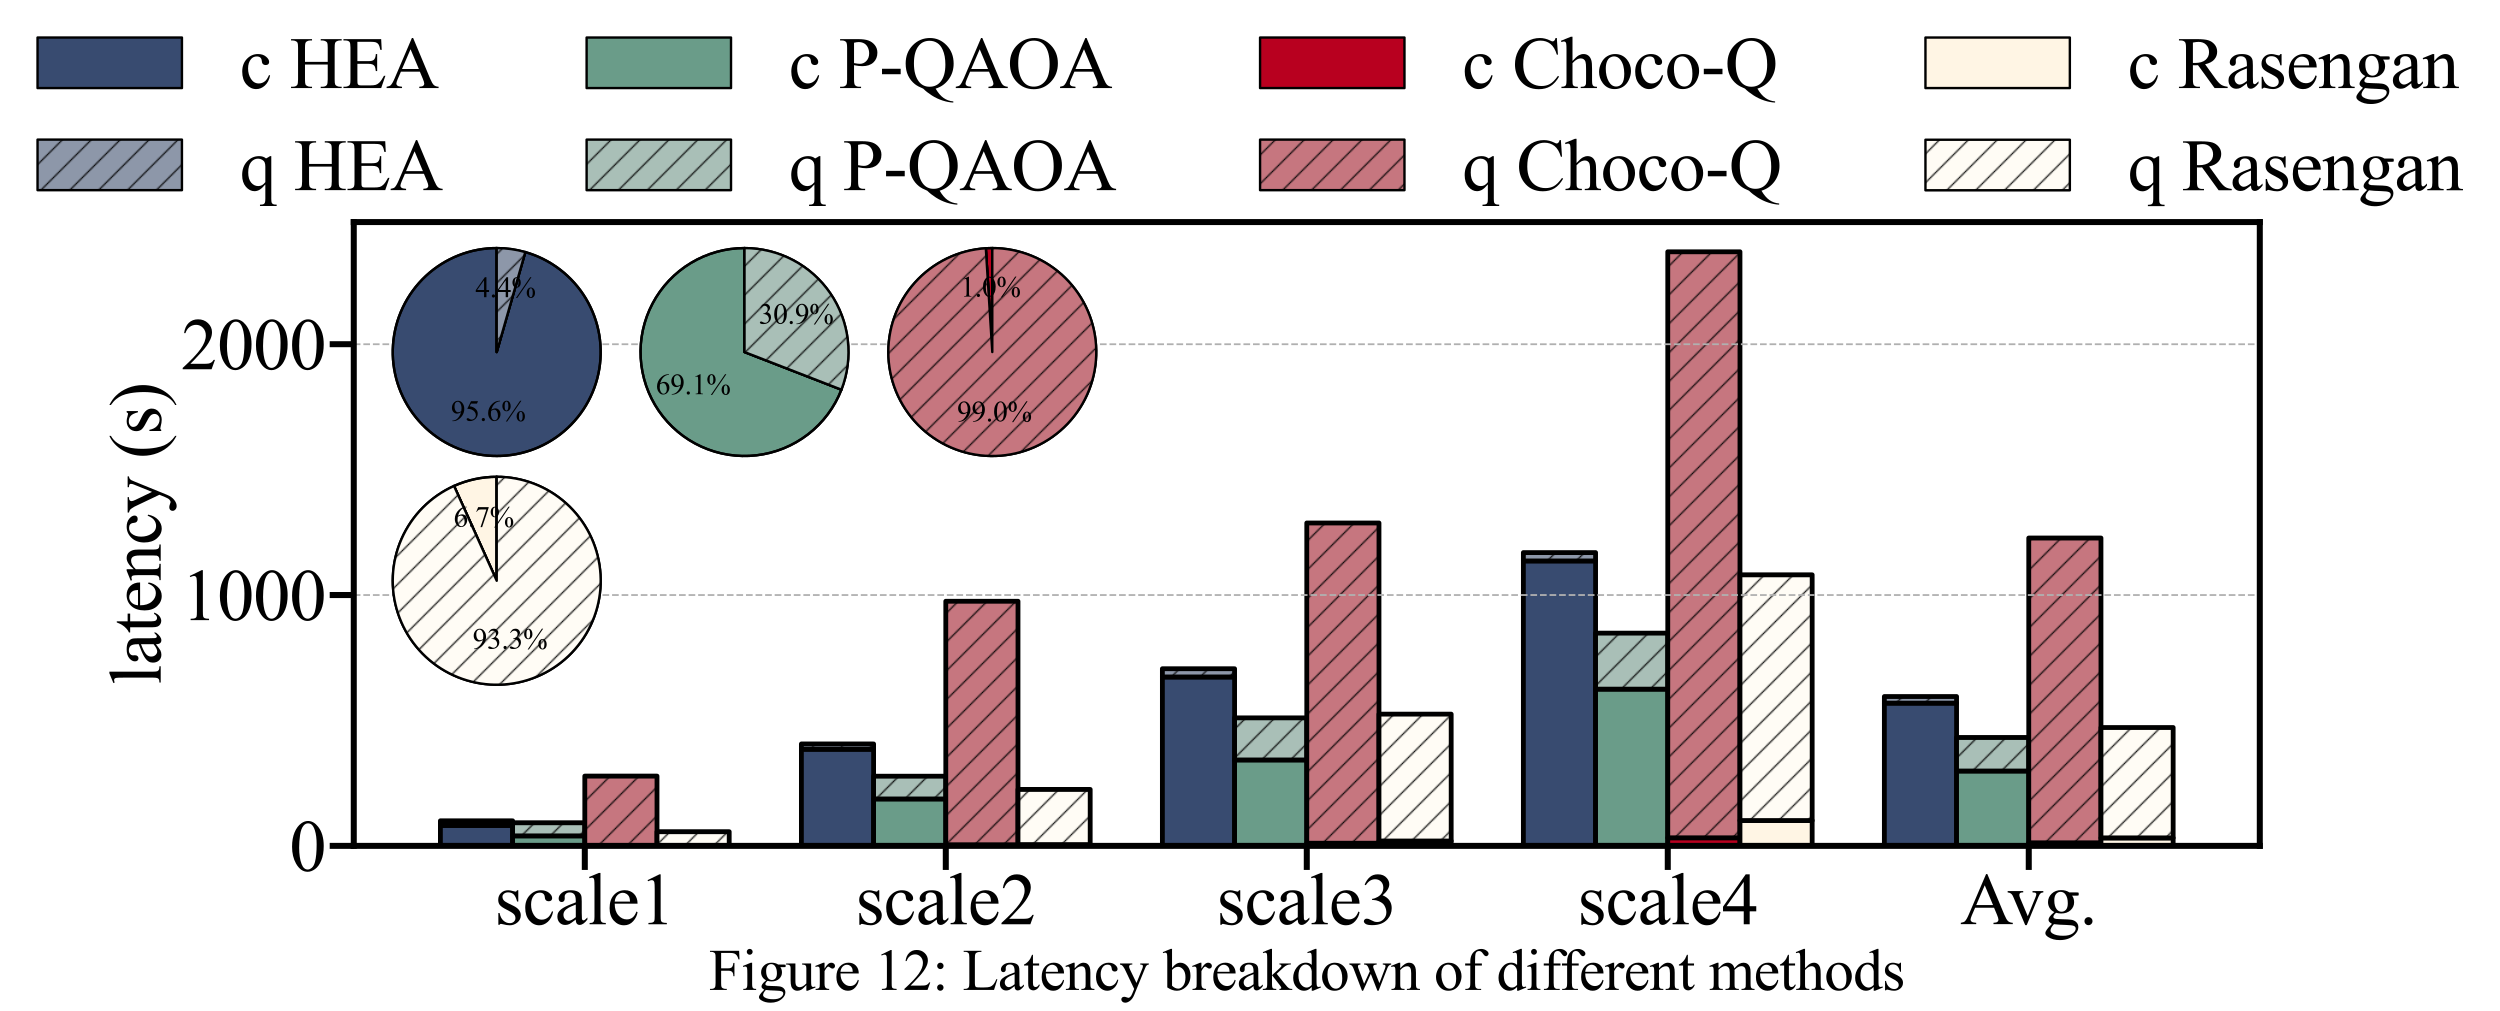 <?xml version="1.0" encoding="utf-8" standalone="no"?>
<!DOCTYPE svg PUBLIC "-//W3C//DTD SVG 1.1//EN"
  "http://www.w3.org/Graphics/SVG/1.1/DTD/svg11.dtd">
<svg xmlns:xlink="http://www.w3.org/1999/xlink" width="2077.622pt" height="840.247pt" viewBox="0 0 2077.622 840.247" xmlns="http://www.w3.org/2000/svg" version="1.1">
 <defs>
  <style type="text/css">*{stroke-linejoin: round; stroke-linecap: butt}</style>
 </defs>
 <g id="figure_1">
  <g id="patch_1">
   <path d="M 0 840.247 
L 2077.622 840.247 
L 2077.622 0 
L 0 0 
z
" style="fill: #ffffff"/>
  </g>
  <g id="axes_1">
   <g id="patch_2">
    <path d="M 294 702.96 
L 1878 702.96 
L 1878 184.56 
L 294 184.56 
z
" style="fill: #ffffff"/>
   </g>
   <g id="patch_3">
    <path d="M 366 702.96 
L 426 702.96 
L 426 685.982 
L 366 685.982 
z
" clip-path="url(#pecfbad9465)" style="fill: #384b70; stroke: #000000; stroke-width: 4; stroke-linejoin: miter"/>
   </g>
   <g id="patch_4">
    <path d="M 666 702.96 
L 726 702.96 
L 726 622.686 
L 666 622.686 
z
" clip-path="url(#pecfbad9465)" style="fill: #384b70; stroke: #000000; stroke-width: 4; stroke-linejoin: miter"/>
   </g>
   <g id="patch_5">
    <path d="M 966 702.96 
L 1026 702.96 
L 1026 562.592 
L 966 562.592 
z
" clip-path="url(#pecfbad9465)" style="fill: #384b70; stroke: #000000; stroke-width: 4; stroke-linejoin: miter"/>
   </g>
   <g id="patch_6">
    <path d="M 1266 702.96 
L 1326 702.96 
L 1326 466.144 
L 1266 466.144 
z
" clip-path="url(#pecfbad9465)" style="fill: #384b70; stroke: #000000; stroke-width: 4; stroke-linejoin: miter"/>
   </g>
   <g id="patch_7">
    <path d="M 1566 702.96 
L 1626 702.96 
L 1626 584.351 
L 1566 584.351 
z
" clip-path="url(#pecfbad9465)" style="fill: #384b70; stroke: #000000; stroke-width: 4; stroke-linejoin: miter"/>
   </g>
   <g id="patch_8">
    <path d="M 366 685.982 
L 426 685.982 
L 426 682.139 
L 366 682.139 
z
" clip-path="url(#pecfbad9465)" style="fill: url(#h518c7e9490); stroke: #000000; stroke-width: 4; stroke-linejoin: miter"/>
   </g>
   <g id="patch_9">
    <path d="M 666 622.686 
L 726 622.686 
L 726 618.262 
L 666 618.262 
z
" clip-path="url(#pecfbad9465)" style="fill: url(#h518c7e9490); stroke: #000000; stroke-width: 4; stroke-linejoin: miter"/>
   </g>
   <g id="patch_10">
    <path d="M 966 562.592 
L 1026 562.592 
L 1026 555.765 
L 966 555.765 
z
" clip-path="url(#pecfbad9465)" style="fill: url(#h518c7e9490); stroke: #000000; stroke-width: 4; stroke-linejoin: miter"/>
   </g>
   <g id="patch_11">
    <path d="M 1266 466.144 
L 1326 466.144 
L 1326 459.236 
L 1266 459.236 
z
" clip-path="url(#pecfbad9465)" style="fill: url(#h518c7e9490); stroke: #000000; stroke-width: 4; stroke-linejoin: miter"/>
   </g>
   <g id="patch_12">
    <path d="M 1566 584.351 
L 1626 584.351 
L 1626 578.85 
L 1566 578.85 
z
" clip-path="url(#pecfbad9465)" style="fill: url(#h518c7e9490); stroke: #000000; stroke-width: 4; stroke-linejoin: miter"/>
   </g>
   <g id="patch_13">
    <path d="M 426 702.96 
L 486 702.96 
L 486 694.659 
L 426 694.659 
z
" clip-path="url(#pecfbad9465)" style="fill: #6a9c89; stroke: #000000; stroke-width: 4; stroke-linejoin: miter"/>
   </g>
   <g id="patch_14">
    <path d="M 726 702.96 
L 786 702.96 
L 786 663.964 
L 726 663.964 
z
" clip-path="url(#pecfbad9465)" style="fill: #6a9c89; stroke: #000000; stroke-width: 4; stroke-linejoin: miter"/>
   </g>
   <g id="patch_15">
    <path d="M 1026 702.96 
L 1086 702.96 
L 1086 631.549 
L 1026 631.549 
z
" clip-path="url(#pecfbad9465)" style="fill: #6a9c89; stroke: #000000; stroke-width: 4; stroke-linejoin: miter"/>
   </g>
   <g id="patch_16">
    <path d="M 1326 702.96 
L 1386 702.96 
L 1386 572.722 
L 1326 572.722 
z
" clip-path="url(#pecfbad9465)" style="fill: #6a9c89; stroke: #000000; stroke-width: 4; stroke-linejoin: miter"/>
   </g>
   <g id="patch_17">
    <path d="M 1626 702.96 
L 1686 702.96 
L 1686 640.724 
L 1626 640.724 
z
" clip-path="url(#pecfbad9465)" style="fill: #6a9c89; stroke: #000000; stroke-width: 4; stroke-linejoin: miter"/>
   </g>
   <g id="patch_18">
    <path d="M 426 694.659 
L 486 694.659 
L 486 683.763 
L 426 683.763 
z
" clip-path="url(#pecfbad9465)" style="fill: url(#ha5d7077016); stroke: #000000; stroke-width: 4; stroke-linejoin: miter"/>
   </g>
   <g id="patch_19">
    <path d="M 726 663.964 
L 786 663.964 
L 786 645.079 
L 726 645.079 
z
" clip-path="url(#pecfbad9465)" style="fill: url(#ha5d7077016); stroke: #000000; stroke-width: 4; stroke-linejoin: miter"/>
   </g>
   <g id="patch_20">
    <path d="M 1026 631.549 
L 1086 631.549 
L 1086 596.568 
L 1026 596.568 
z
" clip-path="url(#pecfbad9465)" style="fill: url(#ha5d7077016); stroke: #000000; stroke-width: 4; stroke-linejoin: miter"/>
   </g>
   <g id="patch_21">
    <path d="M 1326 572.722 
L 1386 572.722 
L 1386 526.179 
L 1326 526.179 
z
" clip-path="url(#pecfbad9465)" style="fill: url(#ha5d7077016); stroke: #000000; stroke-width: 4; stroke-linejoin: miter"/>
   </g>
   <g id="patch_22">
    <path d="M 1626 640.724 
L 1686 640.724 
L 1686 612.897 
L 1626 612.897 
z
" clip-path="url(#pecfbad9465)" style="fill: url(#ha5d7077016); stroke: #000000; stroke-width: 4; stroke-linejoin: miter"/>
   </g>
   <g id="patch_23">
    <path d="M 486 702.96 
L 546 702.96 
L 546 702.601 
L 486 702.601 
z
" clip-path="url(#pecfbad9465)" style="fill: #b8001f; stroke: #000000; stroke-width: 4; stroke-linejoin: miter"/>
   </g>
   <g id="patch_24">
    <path d="M 786 702.96 
L 846 702.96 
L 846 702.072 
L 786 702.072 
z
" clip-path="url(#pecfbad9465)" style="fill: #b8001f; stroke: #000000; stroke-width: 4; stroke-linejoin: miter"/>
   </g>
   <g id="patch_25">
    <path d="M 1086 702.96 
L 1146 702.96 
L 1146 700.755 
L 1086 700.755 
z
" clip-path="url(#pecfbad9465)" style="fill: #b8001f; stroke: #000000; stroke-width: 4; stroke-linejoin: miter"/>
   </g>
   <g id="patch_26">
    <path d="M 1386 702.96 
L 1446 702.96 
L 1446 696.247 
L 1386 696.247 
z
" clip-path="url(#pecfbad9465)" style="fill: #b8001f; stroke: #000000; stroke-width: 4; stroke-linejoin: miter"/>
   </g>
   <g id="patch_27">
    <path d="M 1686 702.96 
L 1746 702.96 
L 1746 700.419 
L 1686 700.419 
z
" clip-path="url(#pecfbad9465)" style="fill: #b8001f; stroke: #000000; stroke-width: 4; stroke-linejoin: miter"/>
   </g>
   <g id="patch_28">
    <path d="M 486 702.601 
L 546 702.601 
L 546 644.977 
L 486 644.977 
z
" clip-path="url(#pecfbad9465)" style="fill: url(#h8a89adbf6e); stroke: #000000; stroke-width: 4; stroke-linejoin: miter"/>
   </g>
   <g id="patch_29">
    <path d="M 786 702.072 
L 846 702.072 
L 846 499.673 
L 786 499.673 
z
" clip-path="url(#pecfbad9465)" style="fill: url(#h8a89adbf6e); stroke: #000000; stroke-width: 4; stroke-linejoin: miter"/>
   </g>
   <g id="patch_30">
    <path d="M 1086 700.755 
L 1146 700.755 
L 1146 434.621 
L 1086 434.621 
z
" clip-path="url(#pecfbad9465)" style="fill: url(#h8a89adbf6e); stroke: #000000; stroke-width: 4; stroke-linejoin: miter"/>
   </g>
   <g id="patch_31">
    <path d="M 1386 696.247 
L 1446 696.247 
L 1446 209.246 
L 1386 209.246 
z
" clip-path="url(#pecfbad9465)" style="fill: url(#h8a89adbf6e); stroke: #000000; stroke-width: 4; stroke-linejoin: miter"/>
   </g>
   <g id="patch_32">
    <path d="M 1686 700.419 
L 1746 700.419 
L 1746 447.129 
L 1686 447.129 
z
" clip-path="url(#pecfbad9465)" style="fill: url(#h8a89adbf6e); stroke: #000000; stroke-width: 4; stroke-linejoin: miter"/>
   </g>
   <g id="patch_33">
    <path d="M 546 702.96 
L 606 702.96 
L 606 702.639 
L 546 702.639 
z
" clip-path="url(#pecfbad9465)" style="fill: #fff5e4; stroke: #000000; stroke-width: 4; stroke-linejoin: miter"/>
   </g>
   <g id="patch_34">
    <path d="M 846 702.96 
L 906 702.96 
L 906 701.916 
L 846 701.916 
z
" clip-path="url(#pecfbad9465)" style="fill: #fff5e4; stroke: #000000; stroke-width: 4; stroke-linejoin: miter"/>
   </g>
   <g id="patch_35">
    <path d="M 1146 702.96 
L 1206 702.96 
L 1206 698.894 
L 1146 698.894 
z
" clip-path="url(#pecfbad9465)" style="fill: #fff5e4; stroke: #000000; stroke-width: 4; stroke-linejoin: miter"/>
   </g>
   <g id="patch_36">
    <path d="M 1446 702.96 
L 1506 702.96 
L 1506 681.884 
L 1446 681.884 
z
" clip-path="url(#pecfbad9465)" style="fill: #fff5e4; stroke: #000000; stroke-width: 4; stroke-linejoin: miter"/>
   </g>
   <g id="patch_37">
    <path d="M 1746 702.96 
L 1806 702.96 
L 1806 696.333 
L 1746 696.333 
z
" clip-path="url(#pecfbad9465)" style="fill: #fff5e4; stroke: #000000; stroke-width: 4; stroke-linejoin: miter"/>
   </g>
   <g id="patch_38">
    <path d="M 546 702.639 
L 606 702.639 
L 606 691.184 
L 546 691.184 
z
" clip-path="url(#pecfbad9465)" style="fill: url(#h622f532ee4); stroke: #000000; stroke-width: 4; stroke-linejoin: miter"/>
   </g>
   <g id="patch_39">
    <path d="M 846 701.916 
L 906 701.916 
L 906 656.056 
L 846 656.056 
z
" clip-path="url(#pecfbad9465)" style="fill: url(#h622f532ee4); stroke: #000000; stroke-width: 4; stroke-linejoin: miter"/>
   </g>
   <g id="patch_40">
    <path d="M 1146 698.894 
L 1206 698.894 
L 1206 593.491 
L 1146 593.491 
z
" clip-path="url(#pecfbad9465)" style="fill: url(#h622f532ee4); stroke: #000000; stroke-width: 4; stroke-linejoin: miter"/>
   </g>
   <g id="patch_41">
    <path d="M 1446 681.884 
L 1506 681.884 
L 1506 477.711 
L 1446 477.711 
z
" clip-path="url(#pecfbad9465)" style="fill: url(#h622f532ee4); stroke: #000000; stroke-width: 4; stroke-linejoin: miter"/>
   </g>
   <g id="patch_42">
    <path d="M 1746 696.333 
L 1806 696.333 
L 1806 604.61 
L 1746 604.61 
z
" clip-path="url(#pecfbad9465)" style="fill: url(#h622f532ee4); stroke: #000000; stroke-width: 4; stroke-linejoin: miter"/>
   </g>
   <g id="matplotlib.axis_1">
    <g id="xtick_1">
     <g id="line2d_1">
      <defs>
       <path id="mdb06430569" d="M 0 0 
L 0 20 
" style="stroke: #000000; stroke-width: 5"/>
      </defs>
      <g>
       <use xlink:href="#mdb06430569" x="486" y="702.96" style="fill: #f8d941; stroke: #000000; stroke-width: 5"/>
      </g>
     </g>
     <g id="text_1">
      <!-- scale1 -->
      <g transform="translate(411.038 768.122) scale(0.6 -0.6)">
       <defs>
        <path id="TimesNewRomanPSMT-73" d="M 2050 2947 
L 2050 1972 
L 1947 1972 
Q 1828 2431 1642 2597 
Q 1456 2763 1169 2763 
Q 950 2763 815 2647 
Q 681 2531 681 2391 
Q 681 2216 781 2091 
Q 878 1963 1175 1819 
L 1631 1597 
Q 2266 1288 2266 781 
Q 2266 391 1970 151 
Q 1675 -88 1309 -88 
Q 1047 -88 709 6 
Q 606 38 541 38 
Q 469 38 428 -44 
L 325 -44 
L 325 978 
L 428 978 
Q 516 541 762 319 
Q 1009 97 1316 97 
Q 1531 97 1667 223 
Q 1803 350 1803 528 
Q 1803 744 1651 891 
Q 1500 1038 1047 1263 
Q 594 1488 453 1669 
Q 313 1847 313 2119 
Q 313 2472 555 2709 
Q 797 2947 1181 2947 
Q 1350 2947 1591 2875 
Q 1750 2828 1803 2828 
Q 1853 2828 1881 2850 
Q 1909 2872 1947 2947 
L 2050 2947 
z
" transform="scale(0.016)"/>
        <path id="TimesNewRomanPSMT-63" d="M 2631 1088 
Q 2516 522 2178 217 
Q 1841 -88 1431 -88 
Q 944 -88 581 321 
Q 219 731 219 1428 
Q 219 2103 620 2525 
Q 1022 2947 1584 2947 
Q 2006 2947 2278 2723 
Q 2550 2500 2550 2259 
Q 2550 2141 2473 2067 
Q 2397 1994 2259 1994 
Q 2075 1994 1981 2113 
Q 1928 2178 1911 2362 
Q 1894 2547 1784 2644 
Q 1675 2738 1481 2738 
Q 1169 2738 978 2506 
Q 725 2200 725 1697 
Q 725 1184 976 792 
Q 1228 400 1656 400 
Q 1963 400 2206 609 
Q 2378 753 2541 1131 
L 2631 1088 
z
" transform="scale(0.016)"/>
        <path id="TimesNewRomanPSMT-61" d="M 1822 413 
Q 1381 72 1269 19 
Q 1100 -59 909 -59 
Q 613 -59 420 144 
Q 228 347 228 678 
Q 228 888 322 1041 
Q 450 1253 767 1440 
Q 1084 1628 1822 1897 
L 1822 2009 
Q 1822 2438 1686 2597 
Q 1550 2756 1291 2756 
Q 1094 2756 978 2650 
Q 859 2544 859 2406 
L 866 2225 
Q 866 2081 792 2003 
Q 719 1925 600 1925 
Q 484 1925 411 2006 
Q 338 2088 338 2228 
Q 338 2497 613 2722 
Q 888 2947 1384 2947 
Q 1766 2947 2009 2819 
Q 2194 2722 2281 2516 
Q 2338 2381 2338 1966 
L 2338 994 
Q 2338 584 2353 492 
Q 2369 400 2405 369 
Q 2441 338 2488 338 
Q 2538 338 2575 359 
Q 2641 400 2828 588 
L 2828 413 
Q 2478 -56 2159 -56 
Q 2006 -56 1915 50 
Q 1825 156 1822 413 
z
M 1822 616 
L 1822 1706 
Q 1350 1519 1213 1441 
Q 966 1303 859 1153 
Q 753 1003 753 825 
Q 753 600 887 451 
Q 1022 303 1197 303 
Q 1434 303 1822 616 
z
" transform="scale(0.016)"/>
        <path id="TimesNewRomanPSMT-6c" d="M 1184 4444 
L 1184 647 
Q 1184 378 1223 290 
Q 1263 203 1344 158 
Q 1425 113 1647 113 
L 1647 0 
L 244 0 
L 244 113 
Q 441 113 512 153 
Q 584 194 625 287 
Q 666 381 666 647 
L 666 3247 
Q 666 3731 644 3842 
Q 622 3953 573 3993 
Q 525 4034 450 4034 
Q 369 4034 244 3984 
L 191 4094 
L 1044 4444 
L 1184 4444 
z
" transform="scale(0.016)"/>
        <path id="TimesNewRomanPSMT-65" d="M 681 1784 
Q 678 1147 991 784 
Q 1303 422 1725 422 
Q 2006 422 2214 576 
Q 2422 731 2563 1106 
L 2659 1044 
Q 2594 616 2278 264 
Q 1963 -88 1488 -88 
Q 972 -88 605 314 
Q 238 716 238 1394 
Q 238 2128 614 2539 
Q 991 2950 1559 2950 
Q 2041 2950 2350 2633 
Q 2659 2316 2659 1784 
L 681 1784 
z
M 681 1966 
L 2006 1966 
Q 1991 2241 1941 2353 
Q 1863 2528 1708 2628 
Q 1553 2728 1384 2728 
Q 1125 2728 920 2526 
Q 716 2325 681 1966 
z
" transform="scale(0.016)"/>
        <path id="TimesNewRomanPSMT-31" d="M 750 3822 
L 1781 4325 
L 1884 4325 
L 1884 747 
Q 1884 391 1914 303 
Q 1944 216 2037 169 
Q 2131 122 2419 116 
L 2419 0 
L 825 0 
L 825 116 
Q 1125 122 1212 167 
Q 1300 213 1334 289 
Q 1369 366 1369 747 
L 1369 3034 
Q 1369 3497 1338 3628 
Q 1316 3728 1258 3775 
Q 1200 3822 1119 3822 
Q 1003 3822 797 3725 
L 750 3822 
z
" transform="scale(0.016)"/>
       </defs>
       <use xlink:href="#TimesNewRomanPSMT-73"/>
       <use xlink:href="#TimesNewRomanPSMT-63" x="38.916"/>
       <use xlink:href="#TimesNewRomanPSMT-61" x="83.301"/>
       <use xlink:href="#TimesNewRomanPSMT-6c" x="127.686"/>
       <use xlink:href="#TimesNewRomanPSMT-65" x="155.469"/>
       <use xlink:href="#TimesNewRomanPSMT-31" x="199.854"/>
      </g>
     </g>
    </g>
    <g id="xtick_2">
     <g id="line2d_2">
      <g>
       <use xlink:href="#mdb06430569" x="786" y="702.96" style="fill: #f8d941; stroke: #000000; stroke-width: 5"/>
      </g>
     </g>
     <g id="text_2">
      <!-- scale2 -->
      <g transform="translate(711.038 768.122) scale(0.6 -0.6)">
       <defs>
        <path id="TimesNewRomanPSMT-32" d="M 2934 816 
L 2638 0 
L 138 0 
L 138 116 
Q 1241 1122 1691 1759 
Q 2141 2397 2141 2925 
Q 2141 3328 1894 3587 
Q 1647 3847 1303 3847 
Q 991 3847 742 3664 
Q 494 3481 375 3128 
L 259 3128 
Q 338 3706 661 4015 
Q 984 4325 1469 4325 
Q 1984 4325 2329 3994 
Q 2675 3663 2675 3213 
Q 2675 2891 2525 2569 
Q 2294 2063 1775 1497 
Q 997 647 803 472 
L 1909 472 
Q 2247 472 2383 497 
Q 2519 522 2628 598 
Q 2738 675 2819 816 
L 2934 816 
z
" transform="scale(0.016)"/>
       </defs>
       <use xlink:href="#TimesNewRomanPSMT-73"/>
       <use xlink:href="#TimesNewRomanPSMT-63" x="38.916"/>
       <use xlink:href="#TimesNewRomanPSMT-61" x="83.301"/>
       <use xlink:href="#TimesNewRomanPSMT-6c" x="127.686"/>
       <use xlink:href="#TimesNewRomanPSMT-65" x="155.469"/>
       <use xlink:href="#TimesNewRomanPSMT-32" x="199.854"/>
      </g>
     </g>
    </g>
    <g id="xtick_3">
     <g id="line2d_3">
      <g>
       <use xlink:href="#mdb06430569" x="1086" y="702.96" style="fill: #f8d941; stroke: #000000; stroke-width: 5"/>
      </g>
     </g>
     <g id="text_3">
      <!-- scale3 -->
      <g transform="translate(1011.038 768.122) scale(0.6 -0.6)">
       <defs>
        <path id="TimesNewRomanPSMT-33" d="M 325 3431 
Q 506 3859 782 4092 
Q 1059 4325 1472 4325 
Q 1981 4325 2253 3994 
Q 2459 3747 2459 3466 
Q 2459 3003 1878 2509 
Q 2269 2356 2469 2072 
Q 2669 1788 2669 1403 
Q 2669 853 2319 450 
Q 1863 -75 997 -75 
Q 569 -75 414 31 
Q 259 138 259 259 
Q 259 350 332 419 
Q 406 488 509 488 
Q 588 488 669 463 
Q 722 447 909 348 
Q 1097 250 1169 231 
Q 1284 197 1416 197 
Q 1734 197 1970 444 
Q 2206 691 2206 1028 
Q 2206 1275 2097 1509 
Q 2016 1684 1919 1775 
Q 1784 1900 1550 2001 
Q 1316 2103 1072 2103 
L 972 2103 
L 972 2197 
Q 1219 2228 1467 2375 
Q 1716 2522 1828 2728 
Q 1941 2934 1941 3181 
Q 1941 3503 1739 3701 
Q 1538 3900 1238 3900 
Q 753 3900 428 3381 
L 325 3431 
z
" transform="scale(0.016)"/>
       </defs>
       <use xlink:href="#TimesNewRomanPSMT-73"/>
       <use xlink:href="#TimesNewRomanPSMT-63" x="38.916"/>
       <use xlink:href="#TimesNewRomanPSMT-61" x="83.301"/>
       <use xlink:href="#TimesNewRomanPSMT-6c" x="127.686"/>
       <use xlink:href="#TimesNewRomanPSMT-65" x="155.469"/>
       <use xlink:href="#TimesNewRomanPSMT-33" x="199.854"/>
      </g>
     </g>
    </g>
    <g id="xtick_4">
     <g id="line2d_4">
      <g>
       <use xlink:href="#mdb06430569" x="1386" y="702.96" style="fill: #f8d941; stroke: #000000; stroke-width: 5"/>
      </g>
     </g>
     <g id="text_4">
      <!-- scale4 -->
      <g transform="translate(1311.037 768.122) scale(0.6 -0.6)">
       <defs>
        <path id="TimesNewRomanPSMT-34" d="M 2978 1563 
L 2978 1119 
L 2409 1119 
L 2409 0 
L 1894 0 
L 1894 1119 
L 100 1119 
L 100 1519 
L 2066 4325 
L 2409 4325 
L 2409 1563 
L 2978 1563 
z
M 1894 1563 
L 1894 3666 
L 406 1563 
L 1894 1563 
z
" transform="scale(0.016)"/>
       </defs>
       <use xlink:href="#TimesNewRomanPSMT-73"/>
       <use xlink:href="#TimesNewRomanPSMT-63" x="38.916"/>
       <use xlink:href="#TimesNewRomanPSMT-61" x="83.301"/>
       <use xlink:href="#TimesNewRomanPSMT-6c" x="127.686"/>
       <use xlink:href="#TimesNewRomanPSMT-65" x="155.469"/>
       <use xlink:href="#TimesNewRomanPSMT-34" x="199.854"/>
      </g>
     </g>
    </g>
    <g id="xtick_5">
     <g id="line2d_5">
      <g>
       <use xlink:href="#mdb06430569" x="1686" y="702.96" style="fill: #f8d941; stroke: #000000; stroke-width: 5"/>
      </g>
     </g>
     <g id="text_5">
      <!-- Avg. -->
      <g transform="translate(1629.047 768.01) scale(0.6 -0.6)">
       <defs>
        <path id="TimesNewRomanPSMT-41" d="M 2928 1419 
L 1288 1419 
L 1000 750 
Q 894 503 894 381 
Q 894 284 986 211 
Q 1078 138 1384 116 
L 1384 0 
L 50 0 
L 50 116 
Q 316 163 394 238 
Q 553 388 747 847 
L 2238 4334 
L 2347 4334 
L 3822 809 
Q 4000 384 4145 257 
Q 4291 131 4550 116 
L 4550 0 
L 2878 0 
L 2878 116 
Q 3131 128 3220 200 
Q 3309 272 3309 375 
Q 3309 513 3184 809 
L 2928 1419 
z
M 2841 1650 
L 2122 3363 
L 1384 1650 
L 2841 1650 
z
" transform="scale(0.016)"/>
        <path id="TimesNewRomanPSMT-76" d="M 53 2863 
L 1400 2863 
L 1400 2747 
L 1313 2747 
Q 1191 2747 1127 2687 
Q 1063 2628 1063 2528 
Q 1063 2419 1128 2269 
L 1794 688 
L 2463 2328 
Q 2534 2503 2534 2594 
Q 2534 2638 2509 2666 
Q 2475 2713 2422 2730 
Q 2369 2747 2206 2747 
L 2206 2863 
L 3141 2863 
L 3141 2747 
Q 2978 2734 2916 2681 
Q 2806 2588 2719 2369 
L 1703 -88 
L 1575 -88 
L 553 2328 
Q 484 2497 421 2570 
Q 359 2644 263 2694 
Q 209 2722 53 2747 
L 53 2863 
z
" transform="scale(0.016)"/>
        <path id="TimesNewRomanPSMT-67" d="M 966 1044 
Q 703 1172 562 1401 
Q 422 1631 422 1909 
Q 422 2334 742 2640 
Q 1063 2947 1563 2947 
Q 1972 2947 2272 2747 
L 2878 2747 
Q 3013 2747 3034 2739 
Q 3056 2731 3066 2713 
Q 3084 2684 3084 2613 
Q 3084 2531 3069 2500 
Q 3059 2484 3036 2475 
Q 3013 2466 2878 2466 
L 2506 2466 
Q 2681 2241 2681 1891 
Q 2681 1491 2375 1206 
Q 2069 922 1553 922 
Q 1341 922 1119 984 
Q 981 866 932 777 
Q 884 688 884 625 
Q 884 572 936 522 
Q 988 472 1138 450 
Q 1225 438 1575 428 
Q 2219 413 2409 384 
Q 2700 344 2873 169 
Q 3047 -6 3047 -263 
Q 3047 -616 2716 -925 
Q 2228 -1381 1444 -1381 
Q 841 -1381 425 -1109 
Q 191 -953 191 -784 
Q 191 -709 225 -634 
Q 278 -519 444 -313 
Q 466 -284 763 25 
Q 600 122 533 198 
Q 466 275 466 372 
Q 466 481 555 628 
Q 644 775 966 1044 
z
M 1509 2797 
Q 1278 2797 1122 2612 
Q 966 2428 966 2047 
Q 966 1553 1178 1281 
Q 1341 1075 1591 1075 
Q 1828 1075 1981 1253 
Q 2134 1431 2134 1813 
Q 2134 2309 1919 2591 
Q 1759 2797 1509 2797 
z
M 934 0 
Q 788 -159 713 -296 
Q 638 -434 638 -550 
Q 638 -700 819 -813 
Q 1131 -1006 1722 -1006 
Q 2284 -1006 2551 -807 
Q 2819 -609 2819 -384 
Q 2819 -222 2659 -153 
Q 2497 -84 2016 -72 
Q 1313 -53 934 0 
z
" transform="scale(0.016)"/>
        <path id="TimesNewRomanPSMT-2e" d="M 800 606 
Q 947 606 1047 504 
Q 1147 403 1147 259 
Q 1147 116 1045 14 
Q 944 -88 800 -88 
Q 656 -88 554 14 
Q 453 116 453 259 
Q 453 406 554 506 
Q 656 606 800 606 
z
" transform="scale(0.016)"/>
       </defs>
       <use xlink:href="#TimesNewRomanPSMT-41"/>
       <use xlink:href="#TimesNewRomanPSMT-76" x="64.842"/>
       <use xlink:href="#TimesNewRomanPSMT-67" x="114.842"/>
       <use xlink:href="#TimesNewRomanPSMT-2e" x="164.842"/>
      </g>
     </g>
    </g>
   </g>
   <g id="matplotlib.axis_2">
    <g id="ytick_1">
     <g id="line2d_6">
      <path d="M 294 702.96 
L 1878 702.96 
" clip-path="url(#pecfbad9465)" style="fill: none; stroke-dasharray: 5.55,2.4; stroke-dashoffset: 0; stroke: #b0b0b0; stroke-width: 1.5"/>
     </g>
     <g id="line2d_7">
      <defs>
       <path id="maf00438d6e" d="M 0 0 
L -20 0 
" style="stroke: #000000; stroke-width: 5"/>
      </defs>
      <g>
       <use xlink:href="#maf00438d6e" x="294" y="702.96" style="fill: #f8d941; stroke: #000000; stroke-width: 5"/>
      </g>
     </g>
     <g id="text_6">
      <!-- 0 -->
      <g transform="translate(240.5 723.791) scale(0.6 -0.6)">
       <defs>
        <path id="TimesNewRomanPSMT-30" d="M 231 2094 
Q 231 2819 450 3342 
Q 669 3866 1031 4122 
Q 1313 4325 1613 4325 
Q 2100 4325 2488 3828 
Q 2972 3213 2972 2159 
Q 2972 1422 2759 906 
Q 2547 391 2217 158 
Q 1888 -75 1581 -75 
Q 975 -75 572 641 
Q 231 1244 231 2094 
z
M 844 2016 
Q 844 1141 1059 588 
Q 1238 122 1591 122 
Q 1759 122 1940 273 
Q 2122 425 2216 781 
Q 2359 1319 2359 2297 
Q 2359 3022 2209 3506 
Q 2097 3866 1919 4016 
Q 1791 4119 1609 4119 
Q 1397 4119 1231 3928 
Q 1006 3669 925 3112 
Q 844 2556 844 2016 
z
" transform="scale(0.016)"/>
       </defs>
       <use xlink:href="#TimesNewRomanPSMT-30"/>
      </g>
     </g>
    </g>
    <g id="ytick_2">
     <g id="line2d_8">
      <path d="M 294 494.508 
L 1878 494.508 
" clip-path="url(#pecfbad9465)" style="fill: none; stroke-dasharray: 5.55,2.4; stroke-dashoffset: 0; stroke: #b0b0b0; stroke-width: 1.5"/>
     </g>
     <g id="line2d_9">
      <g>
       <use xlink:href="#maf00438d6e" x="294" y="494.508" style="fill: #f8d941; stroke: #000000; stroke-width: 5"/>
      </g>
     </g>
     <g id="text_7">
      <!-- 1000 -->
      <g transform="translate(150.5 515.339) scale(0.6 -0.6)">
       <use xlink:href="#TimesNewRomanPSMT-31"/>
       <use xlink:href="#TimesNewRomanPSMT-30" x="50"/>
       <use xlink:href="#TimesNewRomanPSMT-30" x="100"/>
       <use xlink:href="#TimesNewRomanPSMT-30" x="150"/>
      </g>
     </g>
    </g>
    <g id="ytick_3">
     <g id="line2d_10">
      <path d="M 294 286.055 
L 1878 286.055 
" clip-path="url(#pecfbad9465)" style="fill: none; stroke-dasharray: 5.55,2.4; stroke-dashoffset: 0; stroke: #b0b0b0; stroke-width: 1.5"/>
     </g>
     <g id="line2d_11">
      <g>
       <use xlink:href="#maf00438d6e" x="294" y="286.055" style="fill: #f8d941; stroke: #000000; stroke-width: 5"/>
      </g>
     </g>
     <g id="text_8">
      <!-- 2000 -->
      <g transform="translate(150.5 306.886) scale(0.6 -0.6)">
       <use xlink:href="#TimesNewRomanPSMT-32"/>
       <use xlink:href="#TimesNewRomanPSMT-30" x="50"/>
       <use xlink:href="#TimesNewRomanPSMT-30" x="100"/>
       <use xlink:href="#TimesNewRomanPSMT-30" x="150"/>
      </g>
     </g>
    </g>
    <g id="text_9">
     <!-- latency (s) -->
     <g transform="translate(133.553 569.535) rotate(-90) scale(0.6 -0.6)">
      <defs>
       <path id="TimesNewRomanPSMT-74" d="M 1031 3803 
L 1031 2863 
L 1700 2863 
L 1700 2644 
L 1031 2644 
L 1031 788 
Q 1031 509 1111 412 
Q 1191 316 1316 316 
Q 1419 316 1516 380 
Q 1613 444 1666 569 
L 1788 569 
Q 1678 263 1478 108 
Q 1278 -47 1066 -47 
Q 922 -47 784 33 
Q 647 113 581 261 
Q 516 409 516 719 
L 516 2644 
L 63 2644 
L 63 2747 
Q 234 2816 414 2980 
Q 594 3144 734 3369 
Q 806 3488 934 3803 
L 1031 3803 
z
" transform="scale(0.016)"/>
       <path id="TimesNewRomanPSMT-6e" d="M 1034 2341 
Q 1538 2947 1994 2947 
Q 2228 2947 2397 2830 
Q 2566 2713 2666 2444 
Q 2734 2256 2734 1869 
L 2734 647 
Q 2734 375 2778 278 
Q 2813 200 2889 156 
Q 2966 113 3172 113 
L 3172 0 
L 1756 0 
L 1756 113 
L 1816 113 
Q 2016 113 2095 173 
Q 2175 234 2206 353 
Q 2219 400 2219 647 
L 2219 1819 
Q 2219 2209 2117 2386 
Q 2016 2563 1775 2563 
Q 1403 2563 1034 2156 
L 1034 647 
Q 1034 356 1069 288 
Q 1113 197 1189 155 
Q 1266 113 1500 113 
L 1500 0 
L 84 0 
L 84 113 
L 147 113 
Q 366 113 442 223 
Q 519 334 519 647 
L 519 1709 
Q 519 2225 495 2337 
Q 472 2450 423 2490 
Q 375 2531 294 2531 
Q 206 2531 84 2484 
L 38 2597 
L 900 2947 
L 1034 2947 
L 1034 2341 
z
" transform="scale(0.016)"/>
       <path id="TimesNewRomanPSMT-79" d="M 38 2863 
L 1372 2863 
L 1372 2747 
L 1306 2747 
Q 1166 2747 1095 2686 
Q 1025 2625 1025 2534 
Q 1025 2413 1128 2197 
L 1825 753 
L 2466 2334 
Q 2519 2463 2519 2588 
Q 2519 2644 2497 2672 
Q 2472 2706 2419 2726 
Q 2366 2747 2231 2747 
L 2231 2863 
L 3163 2863 
L 3163 2747 
Q 3047 2734 2984 2696 
Q 2922 2659 2847 2556 
Q 2819 2513 2741 2316 
L 1575 -541 
Q 1406 -956 1132 -1168 
Q 859 -1381 606 -1381 
Q 422 -1381 303 -1275 
Q 184 -1169 184 -1031 
Q 184 -900 270 -820 
Q 356 -741 506 -741 
Q 609 -741 788 -809 
Q 913 -856 944 -856 
Q 1038 -856 1148 -759 
Q 1259 -663 1372 -384 
L 1575 113 
L 547 2272 
Q 500 2369 397 2513 
Q 319 2622 269 2659 
Q 197 2709 38 2747 
L 38 2863 
z
" transform="scale(0.016)"/>
       <path id="TimesNewRomanPSMT-20" transform="scale(0.016)"/>
       <path id="TimesNewRomanPSMT-28" d="M 1988 -1253 
L 1988 -1369 
Q 1516 -1131 1200 -813 
Q 750 -359 506 256 
Q 263 872 263 1534 
Q 263 2503 741 3301 
Q 1219 4100 1988 4444 
L 1988 4313 
Q 1603 4100 1356 3731 
Q 1109 3363 987 2797 
Q 866 2231 866 1616 
Q 866 947 969 400 
Q 1050 -31 1165 -292 
Q 1281 -553 1476 -793 
Q 1672 -1034 1988 -1253 
z
" transform="scale(0.016)"/>
       <path id="TimesNewRomanPSMT-29" d="M 144 4313 
L 144 4444 
Q 619 4209 934 3891 
Q 1381 3434 1625 2820 
Q 1869 2206 1869 1541 
Q 1869 572 1392 -226 
Q 916 -1025 144 -1369 
L 144 -1253 
Q 528 -1038 776 -670 
Q 1025 -303 1145 264 
Q 1266 831 1266 1447 
Q 1266 2113 1163 2663 
Q 1084 3094 967 3353 
Q 850 3613 656 3853 
Q 463 4094 144 4313 
z
" transform="scale(0.016)"/>
      </defs>
      <use xlink:href="#TimesNewRomanPSMT-6c"/>
      <use xlink:href="#TimesNewRomanPSMT-61" x="27.783"/>
      <use xlink:href="#TimesNewRomanPSMT-74" x="72.168"/>
      <use xlink:href="#TimesNewRomanPSMT-65" x="99.951"/>
      <use xlink:href="#TimesNewRomanPSMT-6e" x="144.336"/>
      <use xlink:href="#TimesNewRomanPSMT-63" x="194.336"/>
      <use xlink:href="#TimesNewRomanPSMT-79" x="238.721"/>
      <use xlink:href="#TimesNewRomanPSMT-20" x="288.721"/>
      <use xlink:href="#TimesNewRomanPSMT-28" x="313.721"/>
      <use xlink:href="#TimesNewRomanPSMT-73" x="347.021"/>
      <use xlink:href="#TimesNewRomanPSMT-29" x="385.938"/>
     </g>
    </g>
   </g>
   <g id="patch_43">
    <path d="M 294 702.96 
L 294 184.56 
" style="fill: none; stroke: #000000; stroke-width: 5; stroke-linejoin: miter; stroke-linecap: square"/>
   </g>
   <g id="patch_44">
    <path d="M 1878 702.96 
L 1878 184.56 
" style="fill: none; stroke: #000000; stroke-width: 5; stroke-linejoin: miter; stroke-linecap: square"/>
   </g>
   <g id="patch_45">
    <path d="M 294 702.96 
L 1878 702.96 
" style="fill: none; stroke: #000000; stroke-width: 5; stroke-linejoin: miter; stroke-linecap: square"/>
   </g>
   <g id="patch_46">
    <path d="M 294 184.56 
L 1878 184.56 
" style="fill: none; stroke: #000000; stroke-width: 5; stroke-linejoin: miter; stroke-linecap: square"/>
   </g>
   <g id="legend_1">
    <g id="patch_47">
     <path d="M 31.2 73.2 
L 151.2 73.2 
L 151.2 31.2 
L 31.2 31.2 
z
" style="fill: #384b70; stroke: #000000; stroke-width: 2; stroke-linejoin: miter"/>
    </g>
    <g id="text_10">
     <!-- c HEA -->
     <g transform="translate(199.2 73.2) scale(0.6 -0.6)">
      <defs>
       <path id="TimesNewRomanPSMT-48" d="M 1316 2272 
L 3284 2272 
L 3284 3484 
Q 3284 3809 3244 3913 
Q 3213 3991 3113 4047 
Q 2978 4122 2828 4122 
L 2678 4122 
L 2678 4238 
L 4491 4238 
L 4491 4122 
L 4341 4122 
Q 4191 4122 4056 4050 
Q 3956 4000 3920 3898 
Q 3884 3797 3884 3484 
L 3884 750 
Q 3884 428 3925 325 
Q 3956 247 4053 191 
Q 4191 116 4341 116 
L 4491 116 
L 4491 0 
L 2678 0 
L 2678 116 
L 2828 116 
Q 3088 116 3206 269 
Q 3284 369 3284 750 
L 3284 2041 
L 1316 2041 
L 1316 750 
Q 1316 428 1356 325 
Q 1388 247 1488 191 
Q 1622 116 1772 116 
L 1925 116 
L 1925 0 
L 109 0 
L 109 116 
L 259 116 
Q 522 116 641 269 
Q 716 369 716 750 
L 716 3484 
Q 716 3809 675 3913 
Q 644 3991 547 4047 
Q 409 4122 259 4122 
L 109 4122 
L 109 4238 
L 1925 4238 
L 1925 4122 
L 1772 4122 
Q 1622 4122 1488 4050 
Q 1391 4000 1353 3898 
Q 1316 3797 1316 3484 
L 1316 2272 
z
" transform="scale(0.016)"/>
       <path id="TimesNewRomanPSMT-45" d="M 1338 4006 
L 1338 2331 
L 2269 2331 
Q 2631 2331 2753 2441 
Q 2916 2584 2934 2947 
L 3050 2947 
L 3050 1472 
L 2934 1472 
Q 2891 1781 2847 1869 
Q 2791 1978 2662 2040 
Q 2534 2103 2269 2103 
L 1338 2103 
L 1338 706 
Q 1338 425 1363 364 
Q 1388 303 1450 267 
Q 1513 231 1688 231 
L 2406 231 
Q 2766 231 2928 281 
Q 3091 331 3241 478 
Q 3434 672 3638 1063 
L 3763 1063 
L 3397 0 
L 131 0 
L 131 116 
L 281 116 
Q 431 116 566 188 
Q 666 238 702 338 
Q 738 438 738 747 
L 738 3500 
Q 738 3903 656 3997 
Q 544 4122 281 4122 
L 131 4122 
L 131 4238 
L 3397 4238 
L 3444 3309 
L 3322 3309 
Q 3256 3644 3176 3769 
Q 3097 3894 2941 3959 
Q 2816 4006 2500 4006 
L 1338 4006 
z
" transform="scale(0.016)"/>
      </defs>
      <use xlink:href="#TimesNewRomanPSMT-63"/>
      <use xlink:href="#TimesNewRomanPSMT-20" x="44.385"/>
      <use xlink:href="#TimesNewRomanPSMT-48" x="69.385"/>
      <use xlink:href="#TimesNewRomanPSMT-45" x="141.602"/>
      <use xlink:href="#TimesNewRomanPSMT-41" x="202.686"/>
     </g>
    </g>
    <g id="patch_48">
     <path d="M 31.2 158.034 
L 151.2 158.034 
L 151.2 116.034 
L 31.2 116.034 
z
" style="fill: url(#h518c7e9490); stroke: #000000; stroke-width: 2; stroke-linejoin: miter"/>
    </g>
    <g id="text_11">
     <!-- q HEA -->
     <g transform="translate(199.2 158.034) scale(0.6 -0.6)">
      <defs>
       <path id="TimesNewRomanPSMT-71" d="M 2734 2947 
L 2734 -734 
Q 2734 -1009 2771 -1087 
Q 2809 -1166 2889 -1209 
Q 2969 -1253 3200 -1253 
L 3200 -1369 
L 1756 -1369 
L 1756 -1253 
L 1816 -1253 
Q 1991 -1253 2081 -1203 
Q 2144 -1169 2181 -1080 
Q 2219 -991 2219 -734 
L 2219 497 
Q 1934 159 1721 35 
Q 1509 -88 1281 -88 
Q 866 -88 539 290 
Q 213 669 213 1303 
Q 213 2031 644 2489 
Q 1075 2947 1684 2947 
Q 1863 2947 2013 2897 
Q 2163 2847 2281 2747 
Q 2463 2834 2628 2947 
L 2734 2947 
z
M 2219 694 
L 2219 2038 
Q 2219 2272 2158 2406 
Q 2097 2541 1940 2634 
Q 1784 2728 1588 2728 
Q 1238 2728 988 2431 
Q 738 2134 738 1531 
Q 738 953 992 653 
Q 1247 353 1606 353 
Q 1791 353 1934 433 
Q 2078 513 2219 694 
z
" transform="scale(0.016)"/>
      </defs>
      <use xlink:href="#TimesNewRomanPSMT-71"/>
      <use xlink:href="#TimesNewRomanPSMT-20" x="50"/>
      <use xlink:href="#TimesNewRomanPSMT-48" x="75"/>
      <use xlink:href="#TimesNewRomanPSMT-45" x="147.217"/>
      <use xlink:href="#TimesNewRomanPSMT-41" x="208.301"/>
     </g>
    </g>
    <g id="patch_49">
     <path d="M 487.509 73.2 
L 607.509 73.2 
L 607.509 31.2 
L 487.509 31.2 
z
" style="fill: #6a9c89; stroke: #000000; stroke-width: 2; stroke-linejoin: miter"/>
    </g>
    <g id="text_12">
     <!-- c P-QAOA -->
     <g transform="translate(655.509 73.2) scale(0.6 -0.6)">
      <defs>
       <path id="TimesNewRomanPSMT-50" d="M 1313 1984 
L 1313 750 
Q 1313 350 1400 253 
Q 1519 116 1759 116 
L 1922 116 
L 1922 0 
L 106 0 
L 106 116 
L 266 116 
Q 534 116 650 291 
Q 713 388 713 750 
L 713 3488 
Q 713 3888 628 3984 
Q 506 4122 266 4122 
L 106 4122 
L 106 4238 
L 1659 4238 
Q 2228 4238 2556 4120 
Q 2884 4003 3109 3725 
Q 3334 3447 3334 3066 
Q 3334 2547 2992 2222 
Q 2650 1897 2025 1897 
Q 1872 1897 1694 1919 
Q 1516 1941 1313 1984 
z
M 1313 2163 
Q 1478 2131 1606 2115 
Q 1734 2100 1825 2100 
Q 2150 2100 2386 2351 
Q 2622 2603 2622 3003 
Q 2622 3278 2509 3514 
Q 2397 3750 2190 3867 
Q 1984 3984 1722 3984 
Q 1563 3984 1313 3925 
L 1313 2163 
z
" transform="scale(0.016)"/>
       <path id="TimesNewRomanPSMT-2d" d="M 259 1672 
L 1875 1672 
L 1875 1200 
L 259 1200 
L 259 1672 
z
" transform="scale(0.016)"/>
       <path id="TimesNewRomanPSMT-51" d="M 2819 -47 
Q 3138 -597 3508 -856 
Q 3878 -1116 4350 -1153 
L 4350 -1253 
Q 3919 -1238 3428 -1080 
Q 2938 -922 2498 -642 
Q 2059 -363 1741 -47 
Q 1291 134 1028 338 
Q 647 641 436 1083 
Q 225 1525 225 2128 
Q 225 3078 840 3706 
Q 1456 4334 2331 4334 
Q 3163 4334 3770 3704 
Q 4378 3075 4378 2116 
Q 4378 1338 3945 750 
Q 3513 163 2819 -47 
z
M 2294 4094 
Q 1725 4094 1378 3688 
Q 941 3178 941 2128 
Q 941 1100 1384 544 
Q 1728 116 2294 116 
Q 2881 116 3241 544 
Q 3663 1050 3663 2038 
Q 3663 2797 3431 3316 
Q 3253 3716 2958 3905 
Q 2663 4094 2294 4094 
z
" transform="scale(0.016)"/>
       <path id="TimesNewRomanPSMT-4f" d="M 2341 4334 
Q 3166 4334 3770 3707 
Q 4375 3081 4375 2144 
Q 4375 1178 3765 540 
Q 3156 -97 2291 -97 
Q 1416 -97 820 525 
Q 225 1147 225 2134 
Q 225 3144 913 3781 
Q 1509 4334 2341 4334 
z
M 2281 4106 
Q 1713 4106 1369 3684 
Q 941 3159 941 2147 
Q 941 1109 1384 550 
Q 1725 125 2284 125 
Q 2881 125 3270 590 
Q 3659 1056 3659 2059 
Q 3659 3147 3231 3681 
Q 2888 4106 2281 4106 
z
" transform="scale(0.016)"/>
      </defs>
      <use xlink:href="#TimesNewRomanPSMT-63"/>
      <use xlink:href="#TimesNewRomanPSMT-20" x="44.385"/>
      <use xlink:href="#TimesNewRomanPSMT-50" x="69.385"/>
      <use xlink:href="#TimesNewRomanPSMT-2d" x="125"/>
      <use xlink:href="#TimesNewRomanPSMT-51" x="158.301"/>
      <use xlink:href="#TimesNewRomanPSMT-41" x="230.518"/>
      <use xlink:href="#TimesNewRomanPSMT-4f" x="302.734"/>
      <use xlink:href="#TimesNewRomanPSMT-41" x="374.951"/>
     </g>
    </g>
    <g id="patch_50">
     <path d="M 487.509 158.034 
L 607.509 158.034 
L 607.509 116.034 
L 487.509 116.034 
z
" style="fill: url(#ha5d7077016); stroke: #000000; stroke-width: 2; stroke-linejoin: miter"/>
    </g>
    <g id="text_13">
     <!-- q P-QAOA -->
     <g transform="translate(655.509 158.034) scale(0.6 -0.6)">
      <use xlink:href="#TimesNewRomanPSMT-71"/>
      <use xlink:href="#TimesNewRomanPSMT-20" x="50"/>
      <use xlink:href="#TimesNewRomanPSMT-50" x="75"/>
      <use xlink:href="#TimesNewRomanPSMT-2d" x="130.615"/>
      <use xlink:href="#TimesNewRomanPSMT-51" x="163.916"/>
      <use xlink:href="#TimesNewRomanPSMT-41" x="236.133"/>
      <use xlink:href="#TimesNewRomanPSMT-4f" x="308.35"/>
      <use xlink:href="#TimesNewRomanPSMT-41" x="380.566"/>
     </g>
    </g>
    <g id="patch_51">
     <path d="M 1047.178 73.2 
L 1167.178 73.2 
L 1167.178 31.2 
L 1047.178 31.2 
z
" style="fill: #b8001f; stroke: #000000; stroke-width: 2; stroke-linejoin: miter"/>
    </g>
    <g id="text_14">
     <!-- c Choco-Q -->
     <g transform="translate(1215.178 73.2) scale(0.6 -0.6)">
      <defs>
       <path id="TimesNewRomanPSMT-43" d="M 3853 4334 
L 3950 2894 
L 3853 2894 
Q 3659 3541 3300 3825 
Q 2941 4109 2438 4109 
Q 2016 4109 1675 3895 
Q 1334 3681 1139 3212 
Q 944 2744 944 2047 
Q 944 1472 1128 1050 
Q 1313 628 1683 403 
Q 2053 178 2528 178 
Q 2941 178 3256 354 
Q 3572 531 3950 1056 
L 4047 994 
Q 3728 428 3303 165 
Q 2878 -97 2294 -97 
Q 1241 -97 663 684 
Q 231 1266 231 2053 
Q 231 2688 515 3219 
Q 800 3750 1298 4042 
Q 1797 4334 2388 4334 
Q 2847 4334 3294 4109 
Q 3425 4041 3481 4041 
Q 3566 4041 3628 4100 
Q 3709 4184 3744 4334 
L 3853 4334 
z
" transform="scale(0.016)"/>
       <path id="TimesNewRomanPSMT-68" d="M 1041 4444 
L 1041 2350 
Q 1388 2731 1591 2839 
Q 1794 2947 1997 2947 
Q 2241 2947 2416 2812 
Q 2591 2678 2675 2391 
Q 2734 2191 2734 1659 
L 2734 647 
Q 2734 375 2778 275 
Q 2809 200 2884 156 
Q 2959 113 3159 113 
L 3159 0 
L 1753 0 
L 1753 113 
L 1819 113 
Q 2019 113 2097 173 
Q 2175 234 2206 353 
Q 2216 403 2216 647 
L 2216 1659 
Q 2216 2128 2167 2275 
Q 2119 2422 2012 2495 
Q 1906 2569 1756 2569 
Q 1603 2569 1437 2487 
Q 1272 2406 1041 2159 
L 1041 647 
Q 1041 353 1073 281 
Q 1106 209 1195 161 
Q 1284 113 1503 113 
L 1503 0 
L 84 0 
L 84 113 
Q 275 113 384 172 
Q 447 203 484 290 
Q 522 378 522 647 
L 522 3238 
Q 522 3728 498 3840 
Q 475 3953 426 3993 
Q 378 4034 297 4034 
Q 231 4034 84 3984 
L 41 4094 
L 897 4444 
L 1041 4444 
z
" transform="scale(0.016)"/>
       <path id="TimesNewRomanPSMT-6f" d="M 1600 2947 
Q 2250 2947 2644 2453 
Q 2978 2031 2978 1484 
Q 2978 1100 2793 706 
Q 2609 313 2286 112 
Q 1963 -88 1566 -88 
Q 919 -88 538 428 
Q 216 863 216 1403 
Q 216 1797 411 2186 
Q 606 2575 925 2761 
Q 1244 2947 1600 2947 
z
M 1503 2744 
Q 1338 2744 1170 2645 
Q 1003 2547 900 2300 
Q 797 2053 797 1666 
Q 797 1041 1045 587 
Q 1294 134 1700 134 
Q 2003 134 2200 384 
Q 2397 634 2397 1244 
Q 2397 2006 2069 2444 
Q 1847 2744 1503 2744 
z
" transform="scale(0.016)"/>
      </defs>
      <use xlink:href="#TimesNewRomanPSMT-63"/>
      <use xlink:href="#TimesNewRomanPSMT-20" x="44.385"/>
      <use xlink:href="#TimesNewRomanPSMT-43" x="69.385"/>
      <use xlink:href="#TimesNewRomanPSMT-68" x="136.084"/>
      <use xlink:href="#TimesNewRomanPSMT-6f" x="186.084"/>
      <use xlink:href="#TimesNewRomanPSMT-63" x="236.084"/>
      <use xlink:href="#TimesNewRomanPSMT-6f" x="280.469"/>
      <use xlink:href="#TimesNewRomanPSMT-2d" x="330.469"/>
      <use xlink:href="#TimesNewRomanPSMT-51" x="363.77"/>
     </g>
    </g>
    <g id="patch_52">
     <path d="M 1047.178 158.034 
L 1167.178 158.034 
L 1167.178 116.034 
L 1047.178 116.034 
z
" style="fill: url(#h8a89adbf6e); stroke: #000000; stroke-width: 2; stroke-linejoin: miter"/>
    </g>
    <g id="text_15">
     <!-- q Choco-Q -->
     <g transform="translate(1215.178 158.034) scale(0.6 -0.6)">
      <use xlink:href="#TimesNewRomanPSMT-71"/>
      <use xlink:href="#TimesNewRomanPSMT-20" x="50"/>
      <use xlink:href="#TimesNewRomanPSMT-43" x="75"/>
      <use xlink:href="#TimesNewRomanPSMT-68" x="141.699"/>
      <use xlink:href="#TimesNewRomanPSMT-6f" x="191.699"/>
      <use xlink:href="#TimesNewRomanPSMT-63" x="241.699"/>
      <use xlink:href="#TimesNewRomanPSMT-6f" x="286.084"/>
      <use xlink:href="#TimesNewRomanPSMT-2d" x="336.084"/>
      <use xlink:href="#TimesNewRomanPSMT-51" x="369.385"/>
     </g>
    </g>
    <g id="patch_53">
     <path d="M 1600.144 73.2 
L 1720.144 73.2 
L 1720.144 31.2 
L 1600.144 31.2 
z
" style="fill: #fff5e4; stroke: #000000; stroke-width: 2; stroke-linejoin: miter"/>
    </g>
    <g id="text_16">
     <!-- c Rasengan -->
     <g transform="translate(1768.144 73.2) scale(0.6 -0.6)">
      <defs>
       <path id="TimesNewRomanPSMT-52" d="M 4325 0 
L 3194 0 
L 1759 1981 
Q 1600 1975 1500 1975 
Q 1459 1975 1412 1976 
Q 1366 1978 1316 1981 
L 1316 750 
Q 1316 350 1403 253 
Q 1522 116 1759 116 
L 1925 116 
L 1925 0 
L 109 0 
L 109 116 
L 269 116 
Q 538 116 653 291 
Q 719 388 719 750 
L 719 3488 
Q 719 3888 631 3984 
Q 509 4122 269 4122 
L 109 4122 
L 109 4238 
L 1653 4238 
Q 2328 4238 2648 4139 
Q 2969 4041 3192 3777 
Q 3416 3513 3416 3147 
Q 3416 2756 3161 2468 
Q 2906 2181 2372 2063 
L 3247 847 
Q 3547 428 3762 290 
Q 3978 153 4325 116 
L 4325 0 
z
M 1316 2178 
Q 1375 2178 1419 2176 
Q 1463 2175 1491 2175 
Q 2097 2175 2405 2437 
Q 2713 2700 2713 3106 
Q 2713 3503 2464 3751 
Q 2216 4000 1806 4000 
Q 1625 4000 1316 3941 
L 1316 2178 
z
" transform="scale(0.016)"/>
      </defs>
      <use xlink:href="#TimesNewRomanPSMT-63"/>
      <use xlink:href="#TimesNewRomanPSMT-20" x="44.385"/>
      <use xlink:href="#TimesNewRomanPSMT-52" x="69.385"/>
      <use xlink:href="#TimesNewRomanPSMT-61" x="136.084"/>
      <use xlink:href="#TimesNewRomanPSMT-73" x="180.469"/>
      <use xlink:href="#TimesNewRomanPSMT-65" x="219.385"/>
      <use xlink:href="#TimesNewRomanPSMT-6e" x="263.77"/>
      <use xlink:href="#TimesNewRomanPSMT-67" x="313.77"/>
      <use xlink:href="#TimesNewRomanPSMT-61" x="363.77"/>
      <use xlink:href="#TimesNewRomanPSMT-6e" x="408.154"/>
     </g>
    </g>
    <g id="patch_54">
     <path d="M 1600.144 158.147 
L 1720.144 158.147 
L 1720.144 116.147 
L 1600.144 116.147 
z
" style="fill: url(#h622f532ee4); stroke: #000000; stroke-width: 2; stroke-linejoin: miter"/>
    </g>
    <g id="text_17">
     <!-- q Rasengan -->
     <g transform="translate(1768.144 158.147) scale(0.6 -0.6)">
      <use xlink:href="#TimesNewRomanPSMT-71"/>
      <use xlink:href="#TimesNewRomanPSMT-20" x="50"/>
      <use xlink:href="#TimesNewRomanPSMT-52" x="75"/>
      <use xlink:href="#TimesNewRomanPSMT-61" x="141.699"/>
      <use xlink:href="#TimesNewRomanPSMT-73" x="186.084"/>
      <use xlink:href="#TimesNewRomanPSMT-65" x="225"/>
      <use xlink:href="#TimesNewRomanPSMT-6e" x="269.385"/>
      <use xlink:href="#TimesNewRomanPSMT-67" x="319.385"/>
      <use xlink:href="#TimesNewRomanPSMT-61" x="369.385"/>
      <use xlink:href="#TimesNewRomanPSMT-6e" x="413.77"/>
     </g>
    </g>
   </g>
  </g>
  <g id="axes_2">
   <g id="patch_55">
    <path d="M 412.8 206.16 
C 401.96 206.16 391.216 208.2 381.13 212.173 
C 371.045 216.147 361.796 221.983 353.869 229.377 
C 345.942 236.771 339.477 245.59 334.811 255.375 
C 330.146 265.16 327.363 275.736 326.609 286.55 
C 325.855 297.364 327.143 308.224 330.405 318.561 
C 333.667 328.899 338.846 338.531 345.671 346.953 
C 352.495 355.375 360.844 362.439 370.28 367.773 
C 379.717 373.108 390.074 376.619 400.809 378.124 
C 411.544 379.628 422.467 379.099 433.007 376.564 
C 443.546 374.029 453.515 369.532 462.392 363.31 
C 471.268 357.089 478.895 349.251 484.873 340.209 
C 490.852 331.166 495.075 321.078 497.322 310.474 
C 499.57 299.869 499.802 288.936 498.006 278.246 
C 496.21 267.555 492.418 257.298 486.829 248.01 
C 481.239 238.722 473.952 230.568 465.347 223.976 
C 456.742 217.383 446.973 212.468 436.55 209.488 
L 412.8 292.56 
z
" style="fill: #384b70; stroke: #000000; stroke-width: 2; stroke-linejoin: miter"/>
   </g>
   <g id="patch_56">
    <path d="M 436.55 209.488 
C 432.693 208.386 428.764 207.553 424.791 206.996 
C 420.818 206.439 416.812 206.16 412.8 206.16 
L 412.8 292.56 
z
" style="stroke: #000000; stroke-width: 2; stroke-linejoin: miter"/>
   </g>
   <g id="patch_57">
    <path d="M 412.8 206.16 
C 401.96 206.16 391.216 208.2 381.13 212.173 
C 371.045 216.147 361.796 221.983 353.869 229.377 
C 345.942 236.771 339.477 245.59 334.811 255.375 
C 330.146 265.16 327.363 275.736 326.609 286.55 
C 325.855 297.364 327.143 308.224 330.405 318.561 
C 333.667 328.899 338.846 338.531 345.671 346.953 
C 352.495 355.375 360.844 362.439 370.28 367.773 
C 379.717 373.108 390.074 376.619 400.809 378.124 
C 411.544 379.628 422.467 379.099 433.007 376.564 
C 443.546 374.029 453.515 369.532 462.392 363.31 
C 471.268 357.089 478.895 349.251 484.873 340.209 
C 490.852 331.166 495.075 321.078 497.322 310.474 
C 499.57 299.869 499.802 288.936 498.006 278.246 
C 496.21 267.555 492.418 257.298 486.829 248.01 
C 481.239 238.722 473.952 230.568 465.347 223.976 
C 456.742 217.383 446.973 212.468 436.55 209.488 
L 412.8 292.56 
C 412.8 292.56 412.8 292.56 412.8 292.56 
C 412.8 292.56 412.8 292.56 412.8 292.56 
C 412.8 292.56 412.8 292.56 412.8 292.56 
C 412.8 292.56 412.8 292.56 412.8 292.56 
C 412.8 292.56 412.8 292.56 412.8 292.56 
C 412.8 292.56 412.8 292.56 412.8 292.56 
C 412.8 292.56 412.8 292.56 412.8 292.56 
C 412.8 292.56 412.8 292.56 412.8 292.56 
C 412.8 292.56 412.8 292.56 412.8 292.56 
C 412.8 292.56 412.8 292.56 412.8 292.56 
C 412.8 292.56 412.8 292.56 412.8 292.56 
C 412.8 292.56 412.8 292.56 412.8 292.56 
C 412.8 292.56 412.8 292.56 412.8 292.56 
C 412.8 292.56 412.8 292.56 412.8 292.56 
C 412.8 292.56 412.8 292.56 412.8 292.56 
C 412.8 292.56 412.8 292.56 412.8 292.56 
L 412.8 206.16 
z
" style="fill: none; stroke: #000000; stroke-width: 2; stroke-linejoin: miter"/>
   </g>
   <g id="patch_58">
    <path d="M 436.55 209.488 
C 432.693 208.386 428.764 207.553 424.791 206.996 
C 420.818 206.439 416.812 206.16 412.8 206.16 
L 412.8 292.56 
C 412.8 292.56 412.8 292.56 412.8 292.56 
C 412.8 292.56 412.8 292.56 412.8 292.56 
z
" style="fill: url(#h518c7e9490); stroke: #000000; stroke-width: 2; stroke-linejoin: miter"/>
   </g>
   <g id="matplotlib.axis_3"/>
   <g id="matplotlib.axis_4"/>
   <g id="text_18">
    <!-- 95.6% -->
    <g transform="translate(374.61 349.664) scale(0.24 -0.24)">
     <defs>
      <path id="TimesNewRomanPSMT-39" d="M 338 -88 
L 338 28 
Q 744 34 1094 217 
Q 1444 400 1770 856 
Q 2097 1313 2225 1859 
Q 1734 1544 1338 1544 
Q 891 1544 572 1889 
Q 253 2234 253 2806 
Q 253 3363 572 3797 
Q 956 4325 1575 4325 
Q 2097 4325 2469 3894 
Q 2925 3359 2925 2575 
Q 2925 1869 2578 1258 
Q 2231 647 1613 244 
Q 1109 -88 516 -88 
L 338 -88 
z
M 2275 2091 
Q 2331 2497 2331 2741 
Q 2331 3044 2228 3395 
Q 2125 3747 1936 3934 
Q 1747 4122 1506 4122 
Q 1228 4122 1018 3872 
Q 809 3622 809 3128 
Q 809 2469 1088 2097 
Q 1291 1828 1588 1828 
Q 1731 1828 1928 1897 
Q 2125 1966 2275 2091 
z
" transform="scale(0.016)"/>
      <path id="TimesNewRomanPSMT-35" d="M 2778 4238 
L 2534 3706 
L 1259 3706 
L 981 3138 
Q 1809 3016 2294 2522 
Q 2709 2097 2709 1522 
Q 2709 1188 2573 903 
Q 2438 619 2231 419 
Q 2025 219 1772 97 
Q 1413 -75 1034 -75 
Q 653 -75 479 54 
Q 306 184 306 341 
Q 306 428 378 495 
Q 450 563 559 563 
Q 641 563 702 538 
Q 763 513 909 409 
Q 1144 247 1384 247 
Q 1750 247 2026 523 
Q 2303 800 2303 1197 
Q 2303 1581 2056 1914 
Q 1809 2247 1375 2428 
Q 1034 2569 447 2591 
L 1259 4238 
L 2778 4238 
z
" transform="scale(0.016)"/>
      <path id="TimesNewRomanPSMT-36" d="M 2869 4325 
L 2869 4209 
Q 2456 4169 2195 4045 
Q 1934 3922 1679 3669 
Q 1425 3416 1258 3105 
Q 1091 2794 978 2366 
Q 1428 2675 1881 2675 
Q 2316 2675 2634 2325 
Q 2953 1975 2953 1425 
Q 2953 894 2631 456 
Q 2244 -75 1606 -75 
Q 1172 -75 869 213 
Q 275 772 275 1663 
Q 275 2231 503 2743 
Q 731 3256 1154 3653 
Q 1578 4050 1965 4187 
Q 2353 4325 2688 4325 
L 2869 4325 
z
M 925 2138 
Q 869 1716 869 1456 
Q 869 1156 980 804 
Q 1091 453 1309 247 
Q 1469 100 1697 100 
Q 1969 100 2183 356 
Q 2397 613 2397 1088 
Q 2397 1622 2184 2012 
Q 1972 2403 1581 2403 
Q 1463 2403 1327 2353 
Q 1191 2303 925 2138 
z
" transform="scale(0.016)"/>
      <path id="TimesNewRomanPSMT-25" d="M 4350 4334 
L 1263 -175 
L 984 -175 
L 4072 4334 
L 4350 4334 
z
M 1138 4334 
Q 1559 4334 1792 3984 
Q 2025 3634 2025 3181 
Q 2025 2638 1762 2341 
Q 1500 2044 1131 2044 
Q 884 2044 678 2180 
Q 472 2316 348 2584 
Q 225 2853 225 3181 
Q 225 3509 350 3786 
Q 475 4063 692 4198 
Q 909 4334 1138 4334 
z
M 1128 4159 
Q 969 4159 845 3971 
Q 722 3784 722 3184 
Q 722 2750 791 2522 
Q 844 2350 956 2256 
Q 1022 2200 1119 2200 
Q 1269 2200 1375 2363 
Q 1531 2603 1531 3166 
Q 1531 3759 1378 4000 
Q 1278 4159 1128 4159 
z
M 4206 2103 
Q 4428 2103 4648 1962 
Q 4869 1822 4989 1553 
Q 5109 1284 5109 963 
Q 5109 409 4843 117 
Q 4578 -175 4216 -175 
Q 3988 -175 3773 -34 
Q 3559 106 3436 367 
Q 3313 628 3313 963 
Q 3313 1291 3436 1562 
Q 3559 1834 3773 1968 
Q 3988 2103 4206 2103 
z
M 4209 1938 
Q 4059 1938 3950 1769 
Q 3809 1550 3809 941 
Q 3809 381 3953 159 
Q 4059 0 4209 0 
Q 4353 0 4466 172 
Q 4616 400 4616 956 
Q 4616 1544 4466 1778 
Q 4363 1938 4209 1938 
z
" transform="scale(0.016)"/>
     </defs>
     <use xlink:href="#TimesNewRomanPSMT-39"/>
     <use xlink:href="#TimesNewRomanPSMT-35" x="50"/>
     <use xlink:href="#TimesNewRomanPSMT-2e" x="100"/>
     <use xlink:href="#TimesNewRomanPSMT-36" x="125"/>
     <use xlink:href="#TimesNewRomanPSMT-25" x="175"/>
    </g>
   </g>
   <g id="text_19">
    <!-- 4.4% -->
    <g transform="translate(394.999 246.987) scale(0.24 -0.24)">
     <use xlink:href="#TimesNewRomanPSMT-34"/>
     <use xlink:href="#TimesNewRomanPSMT-2e" x="50"/>
     <use xlink:href="#TimesNewRomanPSMT-34" x="75"/>
     <use xlink:href="#TimesNewRomanPSMT-25" x="125"/>
    </g>
   </g>
  </g>
  <g id="axes_3">
   <g id="patch_59">
    <path d="M 618.72 206.16 
C 602.994 206.16 587.562 210.454 574.096 218.576 
C 560.63 226.698 549.633 238.345 542.297 252.255 
C 534.961 266.165 531.56 281.817 532.462 297.518 
C 533.365 313.218 538.537 328.377 547.418 341.355 
C 556.3 354.333 568.558 364.644 582.866 371.17 
C 597.174 377.695 612.996 380.193 628.619 378.391 
C 644.241 376.589 659.079 370.556 671.526 360.945 
C 683.973 351.333 693.563 338.503 699.257 323.844 
L 618.72 292.56 
z
" style="fill: #6a9c89; stroke: #000000; stroke-width: 2; stroke-linejoin: miter"/>
   </g>
   <g id="patch_60">
    <path d="M 699.257 323.844 
C 704.343 310.752 706.16 296.614 704.551 282.661 
C 702.942 268.708 697.954 255.356 690.022 243.765 
C 682.089 232.173 671.449 222.689 659.025 216.137 
C 646.602 209.585 632.766 206.16 618.72 206.16 
L 618.72 292.56 
z
" style="stroke: #000000; stroke-width: 2; stroke-linejoin: miter"/>
   </g>
   <g id="patch_61">
    <path d="M 618.72 206.16 
C 602.994 206.16 587.562 210.454 574.096 218.576 
C 560.63 226.698 549.633 238.345 542.297 252.255 
C 534.961 266.165 531.56 281.817 532.462 297.518 
C 533.365 313.218 538.537 328.377 547.418 341.355 
C 556.3 354.333 568.558 364.644 582.866 371.17 
C 597.174 377.695 612.996 380.193 628.619 378.391 
C 644.241 376.589 659.079 370.556 671.526 360.945 
C 683.973 351.333 693.563 338.503 699.257 323.844 
L 618.72 292.56 
C 618.72 292.56 618.72 292.56 618.72 292.56 
C 618.72 292.56 618.72 292.56 618.72 292.56 
C 618.72 292.56 618.72 292.56 618.72 292.56 
C 618.72 292.56 618.72 292.56 618.72 292.56 
C 618.72 292.56 618.72 292.56 618.72 292.56 
C 618.72 292.56 618.72 292.56 618.72 292.56 
C 618.72 292.56 618.72 292.56 618.72 292.56 
C 618.72 292.56 618.72 292.56 618.72 292.56 
L 618.72 206.16 
z
" style="fill: none; stroke: #000000; stroke-width: 2; stroke-linejoin: miter"/>
   </g>
   <g id="patch_62">
    <path d="M 699.257 323.844 
C 704.343 310.752 706.16 296.614 704.551 282.661 
C 702.942 268.708 697.954 255.356 690.022 243.765 
C 682.089 232.173 671.449 222.689 659.025 216.137 
C 646.602 209.585 632.766 206.16 618.72 206.16 
L 618.72 292.56 
C 618.72 292.56 618.72 292.56 618.72 292.56 
C 618.72 292.56 618.72 292.56 618.72 292.56 
C 618.72 292.56 618.72 292.56 618.72 292.56 
C 618.72 292.56 618.72 292.56 618.72 292.56 
z
" style="fill: url(#ha5d7077016); stroke: #000000; stroke-width: 2; stroke-linejoin: miter"/>
   </g>
   <g id="matplotlib.axis_5"/>
   <g id="matplotlib.axis_6"/>
   <g id="text_20">
    <!-- 69.1% -->
    <g transform="translate(544.943 327.603) scale(0.24 -0.24)">
     <use xlink:href="#TimesNewRomanPSMT-36"/>
     <use xlink:href="#TimesNewRomanPSMT-39" x="50"/>
     <use xlink:href="#TimesNewRomanPSMT-2e" x="100"/>
     <use xlink:href="#TimesNewRomanPSMT-31" x="125"/>
     <use xlink:href="#TimesNewRomanPSMT-25" x="175"/>
    </g>
   </g>
   <g id="text_21">
    <!-- 30.9% -->
    <g transform="translate(630.506 269.048) scale(0.24 -0.24)">
     <use xlink:href="#TimesNewRomanPSMT-33"/>
     <use xlink:href="#TimesNewRomanPSMT-30" x="50"/>
     <use xlink:href="#TimesNewRomanPSMT-2e" x="100"/>
     <use xlink:href="#TimesNewRomanPSMT-39" x="125"/>
     <use xlink:href="#TimesNewRomanPSMT-25" x="175"/>
    </g>
   </g>
  </g>
  <g id="axes_4">
   <g id="patch_63">
    <path d="M 824.64 206.16 
C 823.741 206.16 822.843 206.174 821.944 206.202 
C 821.046 206.23 820.148 206.272 819.251 206.328 
L 824.64 292.56 
z
" style="fill: #b8001f; stroke: #000000; stroke-width: 2; stroke-linejoin: miter"/>
   </g>
   <g id="patch_64">
    <path d="M 819.251 206.328 
C 808.041 207.029 797.073 209.909 786.965 214.807 
C 776.857 219.705 767.8 226.527 760.302 234.892 
C 752.805 243.256 747.01 253.003 743.244 263.585 
C 739.477 274.167 737.809 285.382 738.335 296.603 
C 738.86 307.823 741.569 318.834 746.309 329.017 
C 751.048 339.201 757.729 348.363 765.975 355.99 
C 774.221 363.617 783.876 369.563 794.398 373.494 
C 804.92 377.426 816.109 379.268 827.336 378.918 
C 838.563 378.567 849.614 376.031 859.871 371.451 
C 870.127 366.871 879.392 360.334 887.147 352.208 
C 894.902 344.081 900.998 334.52 905.093 324.061 
C 909.188 313.601 911.205 302.443 911.029 291.212 
C 910.854 279.981 908.49 268.891 904.071 258.564 
C 899.651 248.238 893.26 238.872 885.256 230.991 
C 877.251 223.111 867.786 216.866 857.392 212.608 
C 846.998 208.35 835.873 206.16 824.64 206.16 
L 824.64 292.56 
z
" style="stroke: #000000; stroke-width: 2; stroke-linejoin: miter"/>
   </g>
   <g id="patch_65">
    <path d="M 824.64 206.16 
C 823.741 206.16 822.843 206.174 821.944 206.202 
C 821.046 206.23 820.148 206.272 819.251 206.328 
L 824.64 292.56 
C 824.64 292.56 824.64 292.56 824.64 292.56 
C 824.64 292.56 824.64 292.56 824.64 292.56 
L 824.64 206.16 
z
" style="fill: none; stroke: #000000; stroke-width: 2; stroke-linejoin: miter"/>
   </g>
   <g id="patch_66">
    <path d="M 819.251 206.328 
C 808.041 207.029 797.073 209.909 786.965 214.807 
C 776.857 219.705 767.8 226.527 760.302 234.892 
C 752.805 243.256 747.01 253.003 743.244 263.585 
C 739.477 274.167 737.809 285.382 738.335 296.603 
C 738.86 307.823 741.569 318.834 746.309 329.017 
C 751.048 339.201 757.729 348.363 765.975 355.99 
C 774.221 363.617 783.876 369.563 794.398 373.494 
C 804.92 377.426 816.109 379.268 827.336 378.918 
C 838.563 378.567 849.614 376.031 859.871 371.451 
C 870.127 366.871 879.392 360.334 887.147 352.208 
C 894.902 344.081 900.998 334.52 905.093 324.061 
C 909.188 313.601 911.205 302.443 911.029 291.212 
C 910.854 279.981 908.49 268.891 904.071 258.564 
C 899.651 248.238 893.26 238.872 885.256 230.991 
C 877.251 223.111 867.786 216.866 857.392 212.608 
C 846.998 208.35 835.873 206.16 824.64 206.16 
L 824.64 292.56 
C 824.64 292.56 824.64 292.56 824.64 292.56 
C 824.64 292.56 824.64 292.56 824.64 292.56 
C 824.64 292.56 824.64 292.56 824.64 292.56 
C 824.64 292.56 824.64 292.56 824.64 292.56 
C 824.64 292.56 824.64 292.56 824.64 292.56 
C 824.64 292.56 824.64 292.56 824.64 292.56 
C 824.64 292.56 824.64 292.56 824.64 292.56 
C 824.64 292.56 824.64 292.56 824.64 292.56 
C 824.64 292.56 824.64 292.56 824.64 292.56 
C 824.64 292.56 824.64 292.56 824.64 292.56 
C 824.64 292.56 824.64 292.56 824.64 292.56 
C 824.64 292.56 824.64 292.56 824.64 292.56 
C 824.64 292.56 824.64 292.56 824.64 292.56 
C 824.64 292.56 824.64 292.56 824.64 292.56 
C 824.64 292.56 824.64 292.56 824.64 292.56 
C 824.64 292.56 824.64 292.56 824.64 292.56 
z
" style="fill: url(#h8a89adbf6e); stroke: #000000; stroke-width: 2; stroke-linejoin: miter"/>
   </g>
   <g id="matplotlib.axis_7"/>
   <g id="matplotlib.axis_8"/>
   <g id="text_22">
    <!-- 1.0% -->
    <g transform="translate(798.027 246.511) scale(0.24 -0.24)">
     <use xlink:href="#TimesNewRomanPSMT-31"/>
     <use xlink:href="#TimesNewRomanPSMT-2e" x="50"/>
     <use xlink:href="#TimesNewRomanPSMT-30" x="75"/>
     <use xlink:href="#TimesNewRomanPSMT-25" x="125"/>
    </g>
   </g>
   <g id="text_23">
    <!-- 99.0% -->
    <g transform="translate(795.262 350.14) scale(0.24 -0.24)">
     <use xlink:href="#TimesNewRomanPSMT-39"/>
     <use xlink:href="#TimesNewRomanPSMT-39" x="50"/>
     <use xlink:href="#TimesNewRomanPSMT-2e" x="100"/>
     <use xlink:href="#TimesNewRomanPSMT-30" x="125"/>
     <use xlink:href="#TimesNewRomanPSMT-25" x="175"/>
    </g>
   </g>
  </g>
  <g id="axes_5">
   <g id="patch_67">
    <path d="M 412.8 396.24 
C 406.698 396.24 400.613 396.886 394.647 398.169 
C 388.681 399.451 382.868 401.361 377.304 403.868 
L 412.8 482.64 
z
" style="fill: #fff5e4; stroke: #000000; stroke-width: 2; stroke-linejoin: miter"/>
   </g>
   <g id="patch_68">
    <path d="M 377.305 403.868 
C 367.661 408.213 358.897 414.293 351.45 421.803 
C 344.002 429.314 337.997 438.128 333.732 447.808 
C 329.468 457.487 327.018 467.868 326.503 478.432 
C 325.987 488.997 327.417 499.567 330.719 509.615 
C 334.021 519.664 339.141 529.021 345.822 537.22 
C 352.504 545.419 360.635 552.322 369.81 557.585 
C 378.985 562.848 389.048 566.382 399.499 568.01 
C 409.95 569.638 420.612 569.334 430.953 567.111 
C 441.294 564.889 451.139 560.787 459.999 555.009 
C 468.858 549.231 476.582 541.875 482.784 533.307 
C 488.987 524.74 493.564 515.106 496.287 504.885 
C 499.01 494.665 499.834 484.03 498.717 473.512 
C 497.599 462.995 494.56 452.771 489.75 443.351 
C 484.94 433.93 478.441 425.473 470.577 418.4 
C 462.713 411.327 453.616 405.758 443.74 401.97 
C 433.865 398.182 423.377 396.24 412.8 396.24 
L 412.8 482.64 
z
" style="stroke: #000000; stroke-width: 2; stroke-linejoin: miter"/>
   </g>
   <g id="patch_69">
    <path d="M 412.8 396.24 
C 406.698 396.24 400.613 396.886 394.647 398.169 
C 388.681 399.451 382.868 401.361 377.304 403.868 
L 412.8 482.64 
C 412.8 482.64 412.8 482.64 412.8 482.64 
C 412.8 482.64 412.8 482.64 412.8 482.64 
L 412.8 396.24 
z
" style="fill: none; stroke: #000000; stroke-width: 2; stroke-linejoin: miter"/>
   </g>
   <g id="patch_70">
    <path d="M 377.305 403.868 
C 367.661 408.213 358.897 414.293 351.45 421.803 
C 344.002 429.314 337.997 438.128 333.732 447.808 
C 329.468 457.487 327.018 467.868 326.503 478.432 
C 325.987 488.997 327.417 499.567 330.719 509.615 
C 334.021 519.664 339.141 529.021 345.822 537.22 
C 352.504 545.419 360.635 552.322 369.81 557.585 
C 378.985 562.848 389.048 566.382 399.499 568.01 
C 409.95 569.638 420.612 569.334 430.953 567.111 
C 441.294 564.889 451.139 560.787 459.999 555.009 
C 468.858 549.231 476.582 541.875 482.784 533.307 
C 488.987 524.74 493.564 515.106 496.287 504.885 
C 499.01 494.665 499.834 484.03 498.717 473.512 
C 497.599 462.995 494.56 452.771 489.75 443.351 
C 484.94 433.93 478.441 425.473 470.577 418.4 
C 462.713 411.327 453.616 405.758 443.74 401.97 
C 433.865 398.182 423.377 396.24 412.8 396.24 
L 412.8 482.64 
C 412.8 482.64 412.8 482.64 412.8 482.64 
C 412.8 482.64 412.8 482.64 412.8 482.64 
C 412.8 482.64 412.8 482.64 412.8 482.64 
C 412.8 482.64 412.8 482.64 412.8 482.64 
C 412.8 482.64 412.8 482.64 412.8 482.64 
C 412.8 482.64 412.8 482.64 412.8 482.64 
C 412.8 482.64 412.8 482.64 412.8 482.64 
C 412.8 482.64 412.8 482.64 412.8 482.64 
C 412.8 482.64 412.8 482.64 412.8 482.64 
C 412.8 482.64 412.8 482.64 412.8 482.64 
C 412.8 482.64 412.8 482.64 412.8 482.64 
C 412.8 482.64 412.8 482.64 412.8 482.64 
C 412.8 482.64 412.8 482.64 412.8 482.64 
C 412.8 482.64 412.8 482.64 412.8 482.64 
C 412.8 482.64 412.8 482.64 412.8 482.64 
C 412.8 482.64 412.8 482.64 412.8 482.64 
z
" style="fill: url(#h622f532ee4); stroke: #000000; stroke-width: 2; stroke-linejoin: miter"/>
   </g>
   <g id="matplotlib.axis_9"/>
   <g id="matplotlib.axis_10"/>
   <g id="text_24">
    <!-- 6.7% -->
    <g transform="translate(376.913 437.723) scale(0.24 -0.24)">
     <defs>
      <path id="TimesNewRomanPSMT-37" d="M 644 4238 
L 2916 4238 
L 2916 4119 
L 1503 -88 
L 1153 -88 
L 2419 3728 
L 1253 3728 
Q 900 3728 750 3644 
Q 488 3500 328 3200 
L 238 3234 
L 644 4238 
z
" transform="scale(0.016)"/>
     </defs>
     <use xlink:href="#TimesNewRomanPSMT-36"/>
     <use xlink:href="#TimesNewRomanPSMT-2e" x="50"/>
     <use xlink:href="#TimesNewRomanPSMT-37" x="75"/>
     <use xlink:href="#TimesNewRomanPSMT-25" x="125"/>
    </g>
   </g>
   <g id="text_25">
    <!-- 93.3% -->
    <g transform="translate(392.696 539.089) scale(0.24 -0.24)">
     <use xlink:href="#TimesNewRomanPSMT-39"/>
     <use xlink:href="#TimesNewRomanPSMT-33" x="50"/>
     <use xlink:href="#TimesNewRomanPSMT-2e" x="100"/>
     <use xlink:href="#TimesNewRomanPSMT-33" x="125"/>
     <use xlink:href="#TimesNewRomanPSMT-25" x="175"/>
    </g>
   </g>
  </g>
  <g id="text_26">
   <!-- Figure 12: Latency breakdown of different methods -->
   <g transform="translate(589.237 822.69) scale(0.48 -0.48)">
    <defs>
     <path id="TimesNewRomanPSMT-46" d="M 1309 4006 
L 1309 2341 
L 2081 2341 
Q 2347 2341 2470 2458 
Q 2594 2575 2634 2922 
L 2750 2922 
L 2750 1488 
L 2634 1488 
Q 2631 1734 2570 1850 
Q 2509 1966 2401 2023 
Q 2294 2081 2081 2081 
L 1309 2081 
L 1309 750 
Q 1309 428 1350 325 
Q 1381 247 1481 191 
Q 1619 116 1769 116 
L 1922 116 
L 1922 0 
L 103 0 
L 103 116 
L 253 116 
Q 516 116 634 269 
Q 709 369 709 750 
L 709 3488 
Q 709 3809 669 3913 
Q 638 3991 541 4047 
Q 406 4122 253 4122 
L 103 4122 
L 103 4238 
L 3256 4238 
L 3297 3306 
L 3188 3306 
Q 3106 3603 2998 3742 
Q 2891 3881 2733 3943 
Q 2575 4006 2244 4006 
L 1309 4006 
z
" transform="scale(0.016)"/>
     <path id="TimesNewRomanPSMT-69" d="M 928 4444 
Q 1059 4444 1151 4351 
Q 1244 4259 1244 4128 
Q 1244 3997 1151 3903 
Q 1059 3809 928 3809 
Q 797 3809 703 3903 
Q 609 3997 609 4128 
Q 609 4259 701 4351 
Q 794 4444 928 4444 
z
M 1188 2947 
L 1188 647 
Q 1188 378 1227 289 
Q 1266 200 1342 156 
Q 1419 113 1622 113 
L 1622 0 
L 231 0 
L 231 113 
Q 441 113 512 153 
Q 584 194 626 287 
Q 669 381 669 647 
L 669 1750 
Q 669 2216 641 2353 
Q 619 2453 572 2492 
Q 525 2531 444 2531 
Q 356 2531 231 2484 
L 188 2597 
L 1050 2947 
L 1188 2947 
z
" transform="scale(0.016)"/>
     <path id="TimesNewRomanPSMT-75" d="M 2709 2863 
L 2709 1128 
Q 2709 631 2732 520 
Q 2756 409 2807 365 
Q 2859 322 2928 322 
Q 3025 322 3147 375 
L 3191 266 
L 2334 -88 
L 2194 -88 
L 2194 519 
Q 1825 119 1631 15 
Q 1438 -88 1222 -88 
Q 981 -88 804 51 
Q 628 191 559 409 
Q 491 628 491 1028 
L 491 2306 
Q 491 2509 447 2587 
Q 403 2666 317 2708 
Q 231 2750 6 2747 
L 6 2863 
L 1009 2863 
L 1009 947 
Q 1009 547 1148 422 
Q 1288 297 1484 297 
Q 1619 297 1789 381 
Q 1959 466 2194 703 
L 2194 2325 
Q 2194 2569 2105 2655 
Q 2016 2741 1734 2747 
L 1734 2863 
L 2709 2863 
z
" transform="scale(0.016)"/>
     <path id="TimesNewRomanPSMT-72" d="M 1038 2947 
L 1038 2303 
Q 1397 2947 1775 2947 
Q 1947 2947 2059 2842 
Q 2172 2738 2172 2600 
Q 2172 2478 2090 2393 
Q 2009 2309 1897 2309 
Q 1788 2309 1652 2417 
Q 1516 2525 1450 2525 
Q 1394 2525 1328 2463 
Q 1188 2334 1038 2041 
L 1038 669 
Q 1038 431 1097 309 
Q 1138 225 1241 169 
Q 1344 113 1538 113 
L 1538 0 
L 72 0 
L 72 113 
Q 291 113 397 181 
Q 475 231 506 341 
Q 522 394 522 644 
L 522 1753 
Q 522 2253 501 2348 
Q 481 2444 426 2487 
Q 372 2531 291 2531 
Q 194 2531 72 2484 
L 41 2597 
L 906 2947 
L 1038 2947 
z
" transform="scale(0.016)"/>
     <path id="TimesNewRomanPSMT-3a" d="M 903 2950 
Q 1047 2950 1148 2848 
Q 1250 2747 1250 2603 
Q 1250 2459 1148 2357 
Q 1047 2256 903 2256 
Q 759 2256 657 2357 
Q 556 2459 556 2603 
Q 556 2747 657 2848 
Q 759 2950 903 2950 
z
M 897 609 
Q 1044 609 1145 506 
Q 1247 403 1247 259 
Q 1247 116 1144 14 
Q 1041 -88 897 -88 
Q 753 -88 651 14 
Q 550 116 550 259 
Q 550 403 651 506 
Q 753 609 897 609 
z
" transform="scale(0.016)"/>
     <path id="TimesNewRomanPSMT-4c" d="M 3669 1172 
L 3772 1150 
L 3409 0 
L 128 0 
L 128 116 
L 288 116 
Q 556 116 672 291 
Q 738 391 738 753 
L 738 3488 
Q 738 3884 650 3984 
Q 528 4122 288 4122 
L 128 4122 
L 128 4238 
L 2047 4238 
L 2047 4122 
Q 1709 4125 1573 4059 
Q 1438 3994 1388 3894 
Q 1338 3794 1338 3416 
L 1338 753 
Q 1338 494 1388 397 
Q 1425 331 1503 300 
Q 1581 269 1991 269 
L 2300 269 
Q 2788 269 2984 341 
Q 3181 413 3343 595 
Q 3506 778 3669 1172 
z
" transform="scale(0.016)"/>
     <path id="TimesNewRomanPSMT-62" d="M 984 2369 
Q 1400 2947 1881 2947 
Q 2322 2947 2650 2570 
Q 2978 2194 2978 1541 
Q 2978 778 2472 313 
Q 2038 -88 1503 -88 
Q 1253 -88 995 3 
Q 738 94 469 275 
L 469 3241 
Q 469 3728 445 3840 
Q 422 3953 372 3993 
Q 322 4034 247 4034 
Q 159 4034 28 3984 
L -16 4094 
L 844 4444 
L 984 4444 
L 984 2369 
z
M 984 2169 
L 984 456 
Q 1144 300 1314 220 
Q 1484 141 1663 141 
Q 1947 141 2192 453 
Q 2438 766 2438 1363 
Q 2438 1913 2192 2208 
Q 1947 2503 1634 2503 
Q 1469 2503 1303 2419 
Q 1178 2356 984 2169 
z
" transform="scale(0.016)"/>
     <path id="TimesNewRomanPSMT-6b" d="M 1047 4444 
L 1047 1594 
L 1775 2259 
Q 2006 2472 2044 2528 
Q 2069 2566 2069 2603 
Q 2069 2666 2017 2711 
Q 1966 2756 1847 2763 
L 1847 2863 
L 3091 2863 
L 3091 2763 
Q 2834 2756 2664 2684 
Q 2494 2613 2291 2428 
L 1556 1750 
L 2291 822 
Q 2597 438 2703 334 
Q 2853 188 2966 144 
Q 3044 113 3238 113 
L 3238 0 
L 1847 0 
L 1847 113 
Q 1966 116 2008 148 
Q 2050 181 2050 241 
Q 2050 313 1925 472 
L 1047 1594 
L 1047 644 
Q 1047 366 1086 278 
Q 1125 191 1197 153 
Q 1269 116 1509 113 
L 1509 0 
L 53 0 
L 53 113 
Q 272 113 381 166 
Q 447 200 481 272 
Q 528 375 528 628 
L 528 3234 
Q 528 3731 506 3842 
Q 484 3953 434 3995 
Q 384 4038 303 4038 
Q 238 4038 106 3984 
L 53 4094 
L 903 4444 
L 1047 4444 
z
" transform="scale(0.016)"/>
     <path id="TimesNewRomanPSMT-64" d="M 2222 322 
Q 2013 103 1813 7 
Q 1613 -88 1381 -88 
Q 913 -88 563 304 
Q 213 697 213 1313 
Q 213 1928 600 2439 
Q 988 2950 1597 2950 
Q 1975 2950 2222 2709 
L 2222 3238 
Q 2222 3728 2198 3840 
Q 2175 3953 2125 3993 
Q 2075 4034 2000 4034 
Q 1919 4034 1784 3984 
L 1744 4094 
L 2597 4444 
L 2738 4444 
L 2738 1134 
Q 2738 631 2761 520 
Q 2784 409 2836 365 
Q 2888 322 2956 322 
Q 3041 322 3181 375 
L 3216 266 
L 2366 -88 
L 2222 -88 
L 2222 322 
z
M 2222 541 
L 2222 2016 
Q 2203 2228 2109 2403 
Q 2016 2578 1861 2667 
Q 1706 2756 1559 2756 
Q 1284 2756 1069 2509 
Q 784 2184 784 1559 
Q 784 928 1059 592 
Q 1334 256 1672 256 
Q 1956 256 2222 541 
z
" transform="scale(0.016)"/>
     <path id="TimesNewRomanPSMT-77" d="M 41 2863 
L 1241 2863 
L 1241 2747 
Q 1075 2734 1023 2687 
Q 972 2641 972 2553 
Q 972 2456 1025 2319 
L 1638 672 
L 2253 2013 
L 2091 2434 
Q 2016 2622 1894 2694 
Q 1825 2738 1638 2747 
L 1638 2863 
L 3000 2863 
L 3000 2747 
Q 2775 2738 2681 2666 
Q 2619 2616 2619 2506 
Q 2619 2444 2644 2378 
L 3294 734 
L 3897 2319 
Q 3959 2488 3959 2588 
Q 3959 2647 3898 2694 
Q 3838 2741 3659 2747 
L 3659 2863 
L 4563 2863 
L 4563 2747 
Q 4291 2706 4163 2378 
L 3206 -88 
L 3078 -88 
L 2363 1741 
L 1528 -88 
L 1413 -88 
L 494 2319 
Q 403 2547 315 2626 
Q 228 2706 41 2747 
L 41 2863 
z
" transform="scale(0.016)"/>
     <path id="TimesNewRomanPSMT-66" d="M 1319 2638 
L 1319 756 
Q 1319 356 1406 250 
Q 1522 113 1716 113 
L 1975 113 
L 1975 0 
L 266 0 
L 266 113 
L 394 113 
Q 519 113 622 175 
Q 725 238 764 344 
Q 803 450 803 756 
L 803 2638 
L 247 2638 
L 247 2863 
L 803 2863 
L 803 3050 
Q 803 3478 940 3775 
Q 1078 4072 1361 4255 
Q 1644 4438 1997 4438 
Q 2325 4438 2600 4225 
Q 2781 4084 2781 3909 
Q 2781 3816 2700 3733 
Q 2619 3650 2525 3650 
Q 2453 3650 2373 3701 
Q 2294 3753 2178 3923 
Q 2063 4094 1966 4153 
Q 1869 4213 1750 4213 
Q 1606 4213 1506 4136 
Q 1406 4059 1362 3898 
Q 1319 3738 1319 3069 
L 1319 2863 
L 2056 2863 
L 2056 2638 
L 1319 2638 
z
" transform="scale(0.016)"/>
     <path id="TimesNewRomanPSMT-6d" d="M 1050 2338 
Q 1363 2650 1419 2697 
Q 1559 2816 1721 2881 
Q 1884 2947 2044 2947 
Q 2313 2947 2506 2790 
Q 2700 2634 2766 2338 
Q 3088 2713 3309 2830 
Q 3531 2947 3766 2947 
Q 3994 2947 4170 2830 
Q 4347 2713 4450 2447 
Q 4519 2266 4519 1878 
L 4519 647 
Q 4519 378 4559 278 
Q 4591 209 4675 161 
Q 4759 113 4950 113 
L 4950 0 
L 3538 0 
L 3538 113 
L 3597 113 
Q 3781 113 3884 184 
Q 3956 234 3988 344 
Q 4000 397 4000 647 
L 4000 1878 
Q 4000 2228 3916 2372 
Q 3794 2572 3525 2572 
Q 3359 2572 3192 2489 
Q 3025 2406 2788 2181 
L 2781 2147 
L 2788 2013 
L 2788 647 
Q 2788 353 2820 281 
Q 2853 209 2943 161 
Q 3034 113 3253 113 
L 3253 0 
L 1806 0 
L 1806 113 
Q 2044 113 2133 169 
Q 2222 225 2256 338 
Q 2272 391 2272 647 
L 2272 1878 
Q 2272 2228 2169 2381 
Q 2031 2581 1784 2581 
Q 1616 2581 1450 2491 
Q 1191 2353 1050 2181 
L 1050 647 
Q 1050 366 1089 281 
Q 1128 197 1204 155 
Q 1281 113 1516 113 
L 1516 0 
L 100 0 
L 100 113 
Q 297 113 375 155 
Q 453 197 493 289 
Q 534 381 534 647 
L 534 1741 
Q 534 2213 506 2350 
Q 484 2453 437 2492 
Q 391 2531 309 2531 
Q 222 2531 100 2484 
L 53 2597 
L 916 2947 
L 1050 2947 
L 1050 2338 
z
" transform="scale(0.016)"/>
    </defs>
    <use xlink:href="#TimesNewRomanPSMT-46"/>
    <use xlink:href="#TimesNewRomanPSMT-69" x="55.615"/>
    <use xlink:href="#TimesNewRomanPSMT-67" x="83.398"/>
    <use xlink:href="#TimesNewRomanPSMT-75" x="133.398"/>
    <use xlink:href="#TimesNewRomanPSMT-72" x="183.398"/>
    <use xlink:href="#TimesNewRomanPSMT-65" x="216.699"/>
    <use xlink:href="#TimesNewRomanPSMT-20" x="261.084"/>
    <use xlink:href="#TimesNewRomanPSMT-31" x="286.084"/>
    <use xlink:href="#TimesNewRomanPSMT-32" x="336.084"/>
    <use xlink:href="#TimesNewRomanPSMT-3a" x="386.084"/>
    <use xlink:href="#TimesNewRomanPSMT-20" x="413.867"/>
    <use xlink:href="#TimesNewRomanPSMT-4c" x="438.867"/>
    <use xlink:href="#TimesNewRomanPSMT-61" x="499.951"/>
    <use xlink:href="#TimesNewRomanPSMT-74" x="544.336"/>
    <use xlink:href="#TimesNewRomanPSMT-65" x="572.119"/>
    <use xlink:href="#TimesNewRomanPSMT-6e" x="616.504"/>
    <use xlink:href="#TimesNewRomanPSMT-63" x="666.504"/>
    <use xlink:href="#TimesNewRomanPSMT-79" x="710.889"/>
    <use xlink:href="#TimesNewRomanPSMT-20" x="760.889"/>
    <use xlink:href="#TimesNewRomanPSMT-62" x="785.889"/>
    <use xlink:href="#TimesNewRomanPSMT-72" x="835.889"/>
    <use xlink:href="#TimesNewRomanPSMT-65" x="869.189"/>
    <use xlink:href="#TimesNewRomanPSMT-61" x="913.574"/>
    <use xlink:href="#TimesNewRomanPSMT-6b" x="957.959"/>
    <use xlink:href="#TimesNewRomanPSMT-64" x="1007.959"/>
    <use xlink:href="#TimesNewRomanPSMT-6f" x="1057.959"/>
    <use xlink:href="#TimesNewRomanPSMT-77" x="1107.959"/>
    <use xlink:href="#TimesNewRomanPSMT-6e" x="1180.176"/>
    <use xlink:href="#TimesNewRomanPSMT-20" x="1230.176"/>
    <use xlink:href="#TimesNewRomanPSMT-6f" x="1255.176"/>
    <use xlink:href="#TimesNewRomanPSMT-66" x="1305.176"/>
    <use xlink:href="#TimesNewRomanPSMT-20" x="1338.477"/>
    <use xlink:href="#TimesNewRomanPSMT-64" x="1363.477"/>
    <use xlink:href="#TimesNewRomanPSMT-69" x="1413.477"/>
    <use xlink:href="#TimesNewRomanPSMT-66" x="1441.26"/>
    <use xlink:href="#TimesNewRomanPSMT-66" x="1472.811"/>
    <use xlink:href="#TimesNewRomanPSMT-65" x="1506.111"/>
    <use xlink:href="#TimesNewRomanPSMT-72" x="1550.496"/>
    <use xlink:href="#TimesNewRomanPSMT-65" x="1583.797"/>
    <use xlink:href="#TimesNewRomanPSMT-6e" x="1628.182"/>
    <use xlink:href="#TimesNewRomanPSMT-74" x="1678.182"/>
    <use xlink:href="#TimesNewRomanPSMT-20" x="1705.965"/>
    <use xlink:href="#TimesNewRomanPSMT-6d" x="1730.965"/>
    <use xlink:href="#TimesNewRomanPSMT-65" x="1808.748"/>
    <use xlink:href="#TimesNewRomanPSMT-74" x="1853.133"/>
    <use xlink:href="#TimesNewRomanPSMT-68" x="1880.916"/>
    <use xlink:href="#TimesNewRomanPSMT-6f" x="1930.916"/>
    <use xlink:href="#TimesNewRomanPSMT-64" x="1980.916"/>
    <use xlink:href="#TimesNewRomanPSMT-73" x="2030.916"/>
   </g>
  </g>
 </g>
 <defs>
  <clipPath id="pecfbad9465">
   <rect x="294" y="184.56" width="1584" height="518.4"/>
  </clipPath>
 </defs>
 <defs>
  <pattern id="h518c7e9490" patternUnits="userSpaceOnUse" x="0" y="0" width="72" height="72">
   <rect x="0" y="0" width="73" height="73" fill="#8d97a9"/>
   <path d="M -36 36 
L 36 -36 
M -24 48 
L 48 -24 
M -12 60 
L 60 -12 
M 0 72 
L 72 0 
M 12 84 
L 84 12 
M 24 96 
L 96 24 
M 36 108 
L 108 36 
" style="fill: #000000; stroke: #000000; stroke-width: 1.0; stroke-linecap: butt; stroke-linejoin: miter"/>
  </pattern>
  <pattern id="ha5d7077016" patternUnits="userSpaceOnUse" x="0" y="0" width="72" height="72">
   <rect x="0" y="0" width="73" height="73" fill="#a9bfb7"/>
   <path d="M -36 36 
L 36 -36 
M -24 48 
L 48 -24 
M -12 60 
L 60 -12 
M 0 72 
L 72 0 
M 12 84 
L 84 12 
M 24 96 
L 96 24 
M 36 108 
L 108 36 
" style="fill: #000000; stroke: #000000; stroke-width: 1.0; stroke-linecap: butt; stroke-linejoin: miter"/>
  </pattern>
  <pattern id="h8a89adbf6e" patternUnits="userSpaceOnUse" x="0" y="0" width="72" height="72">
   <rect x="0" y="0" width="73" height="73" fill="#c6767f"/>
   <path d="M -36 36 
L 36 -36 
M -24 48 
L 48 -24 
M -12 60 
L 60 -12 
M 0 72 
L 72 0 
M 12 84 
L 84 12 
M 24 96 
L 96 24 
M 36 108 
L 108 36 
" style="fill: #000000; stroke: #000000; stroke-width: 1.0; stroke-linecap: butt; stroke-linejoin: miter"/>
  </pattern>
  <pattern id="h622f532ee4" patternUnits="userSpaceOnUse" x="0" y="0" width="72" height="72">
   <rect x="0" y="0" width="73" height="73" fill="#fffcf5"/>
   <path d="M -36 36 
L 36 -36 
M -24 48 
L 48 -24 
M -12 60 
L 60 -12 
M 0 72 
L 72 0 
M 12 84 
L 84 12 
M 24 96 
L 96 24 
M 36 108 
L 108 36 
" style="fill: #000000; stroke: #000000; stroke-width: 1.0; stroke-linecap: butt; stroke-linejoin: miter"/>
  </pattern>
 </defs>
</svg>
